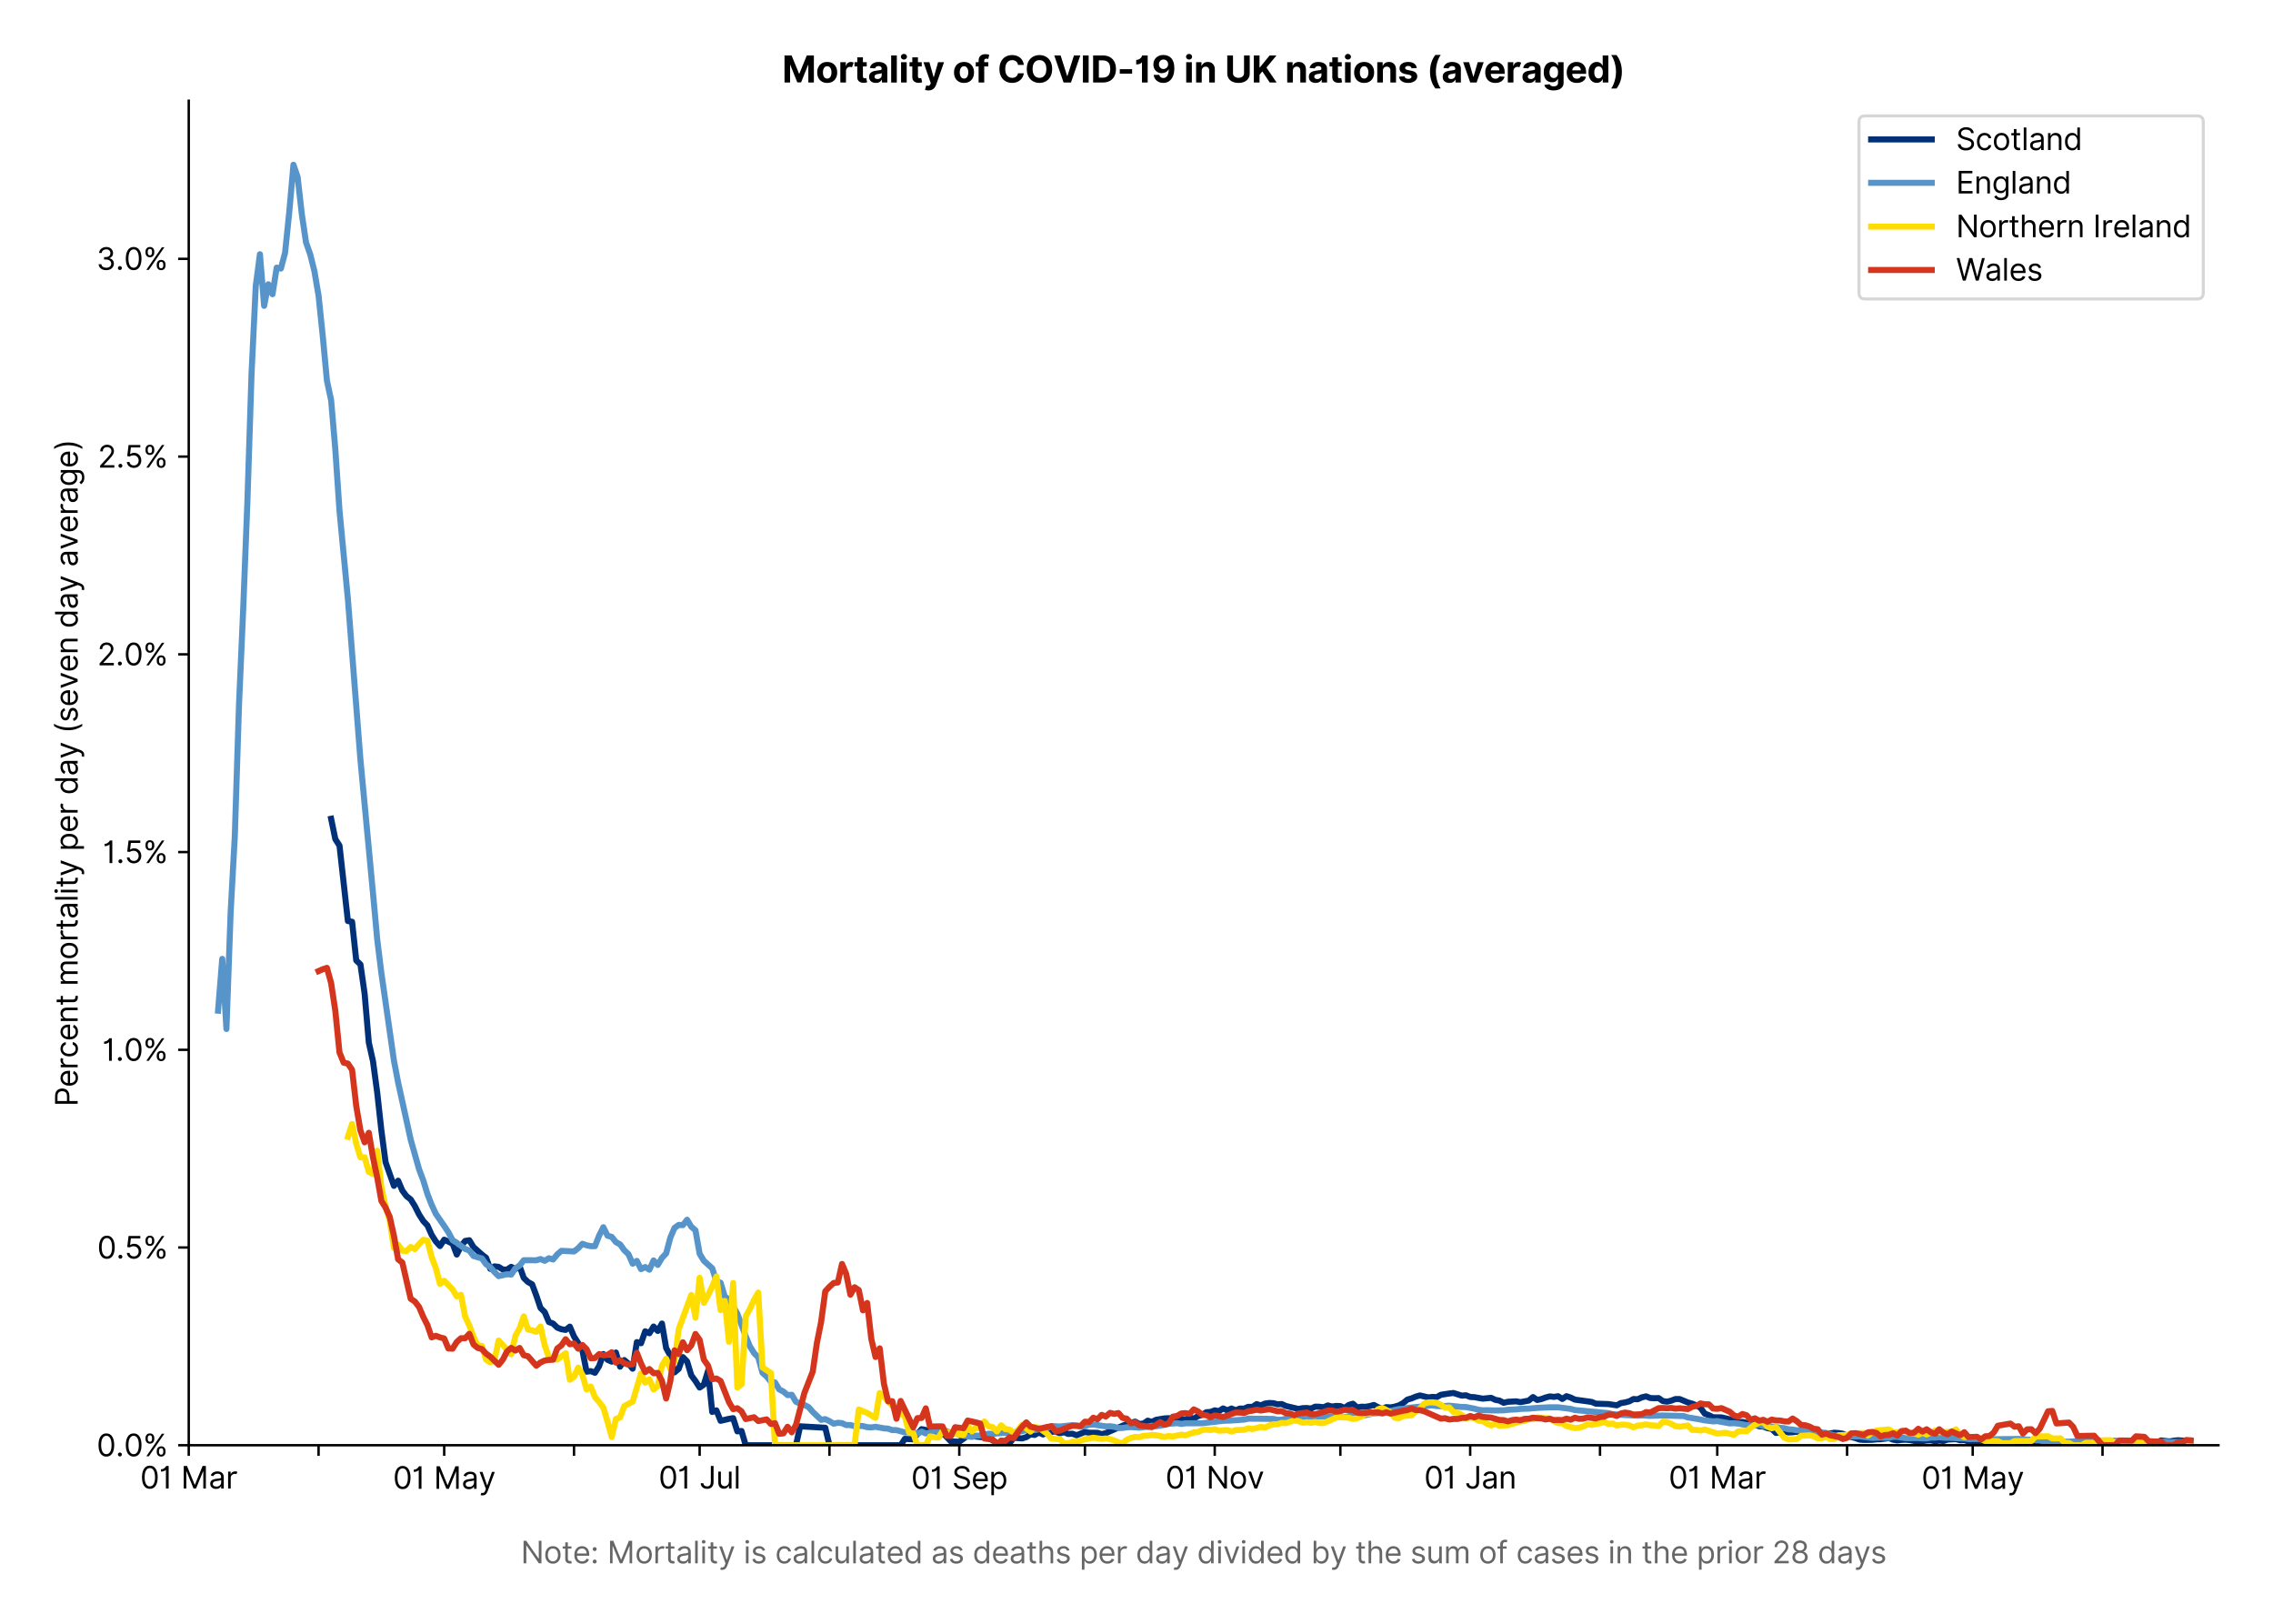 <?xml version="1.0" encoding="utf-8" standalone="no"?>
<!DOCTYPE svg PUBLIC "-//W3C//DTD SVG 1.1//EN"
  "http://www.w3.org/Graphics/SVG/1.1/DTD/svg11.dtd">
<svg version="1.1" viewBox="0 0 749.869 535.807" xmlns="http://www.w3.org/2000/svg" xmlns:xlink="http://www.w3.org/1999/xlink">
 <defs>
  <style type="text/css">*{stroke-linecap:butt;stroke-linejoin:round;}</style>
 </defs>
 <g id="figure_1">
  <g id="patch_1">
   <path d="M 0 535.807 
L 749.869 535.807 
L 749.869 0 
L 0 0 
z
" style="fill:#ffffff;"/>
  </g>
  <g id="axes_1">
   <g id="patch_2">
    <path d="M 62.269 476.745 
L 731.869 476.745 
L 731.869 33.225 
L 62.269 33.225 
z
" style="fill:#ffffff;"/>
   </g>
   <g id="matplotlib.axis_1">
    <g id="xtick_1">
     <g id="line2d_1">
      <defs>
       <path d="M 0 0 
L 0 3.5 
" id="m4d125bb329" style="stroke:#000000;stroke-width:0.8;"/>
      </defs>
      <g>
       <use style="stroke:#000000;stroke-width:0.8;" x="62.269" xlink:href="#m4d125bb329" y="476.745"/>
      </g>
     </g>
     <g id="text_1">
      <!-- 01 Mar -->
      <g transform="translate(46.232 491.018)scale(0.1 -0.1)">
       <defs>
        <path d="M 2000 -64 
Q 1230 -64 806 561 
Q 382 1186 382 2327 
Q 382 3459 809 4088 
Q 1236 4718 2000 4718 
Q 2764 4718 3191 4088 
Q 3618 3459 3618 2327 
Q 3618 1186 3194 561 
Q 2771 -64 2000 -64 
z
M 2000 436 
Q 2509 436 2791 927 
Q 3073 1418 3073 2327 
Q 3073 3234 2789 3730 
Q 2505 4227 2000 4227 
Q 1496 4227 1211 3730 
Q 927 3234 927 2327 
Q 927 1418 1210 927 
Q 1493 436 2000 436 
z
" id="Inter-Regular-30" transform="scale(0.016)"/>
        <path d="M 1973 4655 
L 1973 0 
L 1409 0 
L 1409 3836 
L 1373 3836 
Q 1341 3773 1209 3692 
Q 1077 3611 868 3551 
Q 659 3491 391 3491 
L 391 3964 
Q 661 3964 859 4061 
Q 1057 4159 1190 4291 
Q 1323 4423 1392 4529 
Q 1461 4636 1473 4655 
L 1973 4655 
z
" id="Inter-Regular-31" transform="scale(0.016)"/>
        <path id="Inter-Regular-20" transform="scale(0.016)"/>
        <path d="M 564 4655 
L 1236 4655 
L 2818 791 
L 2873 791 
L 4455 4655 
L 5127 4655 
L 5127 0 
L 4600 0 
L 4600 3536 
L 4555 3536 
L 3100 0 
L 2591 0 
L 1136 3536 
L 1091 3536 
L 1091 0 
L 564 0 
L 564 4655 
z
" id="Inter-Regular-4d" transform="scale(0.016)"/>
        <path d="M 1518 -82 
Q 1186 -82 916 44 
Q 646 170 486 410 
Q 327 650 327 991 
Q 327 1291 445 1478 
Q 564 1666 761 1773 
Q 959 1880 1199 1933 
Q 1439 1986 1682 2018 
Q 2000 2059 2199 2080 
Q 2398 2102 2490 2154 
Q 2582 2207 2582 2336 
L 2582 2355 
Q 2582 2691 2399 2877 
Q 2216 3064 1846 3064 
Q 1461 3064 1243 2895 
Q 1025 2727 936 2536 
L 427 2718 
Q 564 3036 792 3214 
Q 1021 3393 1292 3464 
Q 1564 3536 1827 3536 
Q 1996 3536 2215 3496 
Q 2434 3457 2640 3334 
Q 2846 3211 2982 2963 
Q 3118 2716 3118 2300 
L 3118 0 
L 2582 0 
L 2582 473 
L 2555 473 
Q 2500 359 2373 229 
Q 2246 100 2034 9 
Q 1823 -82 1518 -82 
z
M 1600 400 
Q 1918 400 2137 525 
Q 2357 650 2469 847 
Q 2582 1045 2582 1264 
L 2582 1755 
Q 2548 1714 2433 1681 
Q 2318 1648 2169 1624 
Q 2021 1600 1881 1583 
Q 1741 1566 1655 1555 
Q 1446 1527 1265 1467 
Q 1084 1407 974 1287 
Q 864 1168 864 964 
Q 864 684 1072 542 
Q 1280 400 1600 400 
z
" id="Inter-Regular-61" transform="scale(0.016)"/>
        <path d="M 491 0 
L 491 3491 
L 1009 3491 
L 1009 2964 
L 1046 2964 
Q 1139 3223 1389 3384 
Q 1639 3545 1955 3545 
Q 2100 3545 2209 3511 
Q 2318 3477 2400 3418 
L 2218 2964 
Q 2161 2993 2085 3010 
Q 2009 3027 1909 3027 
Q 1527 3027 1277 2794 
Q 1027 2561 1027 2209 
L 1027 0 
L 491 0 
z
" id="Inter-Regular-72" transform="scale(0.016)"/>
       </defs>
       <use xlink:href="#Inter-Regular-30"/>
       <use x="62.5" xlink:href="#Inter-Regular-31"/>
       <use x="106.676" xlink:href="#Inter-Regular-20"/>
       <use x="134.801" xlink:href="#Inter-Regular-4d"/>
       <use x="225.994" xlink:href="#Inter-Regular-61"/>
       <use x="282.386" xlink:href="#Inter-Regular-72"/>
      </g>
     </g>
    </g>
    <g id="xtick_2">
     <g id="line2d_2">
      <g>
       <use style="stroke:#000000;stroke-width:0.8;" x="105.096" xlink:href="#m4d125bb329" y="476.745"/>
      </g>
     </g>
    </g>
    <g id="xtick_3">
     <g id="line2d_3">
      <g>
       <use style="stroke:#000000;stroke-width:0.8;" x="146.542" xlink:href="#m4d125bb329" y="476.745"/>
      </g>
     </g>
     <g id="text_2">
      <!-- 01 May -->
      <g transform="translate(129.639 491.117)scale(0.1 -0.1)">
       <defs>
        <path d="M 818 -1355 
Q 682 -1355 575 -1333 
Q 468 -1311 427 -1291 
L 564 -818 
Q 857 -893 1053 -814 
Q 1250 -736 1391 -345 
L 1509 -18 
L 218 3491 
L 800 3491 
L 1764 709 
L 1800 709 
L 2764 3491 
L 3346 3491 
L 1846 -564 
Q 1550 -1355 818 -1355 
z
" id="Inter-Regular-79" transform="scale(0.016)"/>
       </defs>
       <use xlink:href="#Inter-Regular-30"/>
       <use x="62.5" xlink:href="#Inter-Regular-31"/>
       <use x="106.676" xlink:href="#Inter-Regular-20"/>
       <use x="134.801" xlink:href="#Inter-Regular-4d"/>
       <use x="225.994" xlink:href="#Inter-Regular-61"/>
       <use x="282.386" xlink:href="#Inter-Regular-79"/>
      </g>
     </g>
    </g>
    <g id="xtick_4">
     <g id="line2d_4">
      <g>
       <use style="stroke:#000000;stroke-width:0.8;" x="189.37" xlink:href="#m4d125bb329" y="476.745"/>
      </g>
     </g>
    </g>
    <g id="xtick_5">
     <g id="line2d_5">
      <g>
       <use style="stroke:#000000;stroke-width:0.8;" x="230.816" xlink:href="#m4d125bb329" y="476.745"/>
      </g>
     </g>
     <g id="text_3">
      <!-- 01 Jul -->
      <g transform="translate(217.272 491.018)scale(0.1 -0.1)">
       <defs>
        <path d="M 2346 4655 
L 2909 4655 
L 2909 1327 
Q 2909 657 2549 296 
Q 2189 -64 1582 -64 
Q 1200 -64 902 76 
Q 605 216 434 475 
Q 264 734 264 1091 
L 818 1091 
Q 818 795 1034 615 
Q 1250 436 1582 436 
Q 1948 436 2147 664 
Q 2346 893 2346 1327 
L 2346 4655 
z
" id="Inter-Regular-4a" transform="scale(0.016)"/>
        <path d="M 2691 1427 
L 2691 3491 
L 3227 3491 
L 3227 0 
L 2691 0 
L 2691 591 
L 2655 591 
Q 2532 325 2273 140 
Q 2014 -45 1618 -45 
Q 1127 -45 809 280 
Q 491 605 491 1273 
L 491 3491 
L 1027 3491 
L 1027 1309 
Q 1027 927 1242 700 
Q 1457 473 1791 473 
Q 1991 473 2199 575 
Q 2407 677 2549 888 
Q 2691 1100 2691 1427 
z
" id="Inter-Regular-75" transform="scale(0.016)"/>
        <path d="M 1027 4655 
L 1027 0 
L 491 0 
L 491 4655 
L 1027 4655 
z
" id="Inter-Regular-6c" transform="scale(0.016)"/>
       </defs>
       <use xlink:href="#Inter-Regular-30"/>
       <use x="62.5" xlink:href="#Inter-Regular-31"/>
       <use x="106.676" xlink:href="#Inter-Regular-20"/>
       <use x="134.801" xlink:href="#Inter-Regular-4a"/>
       <use x="189.063" xlink:href="#Inter-Regular-75"/>
       <use x="247.159" xlink:href="#Inter-Regular-6c"/>
      </g>
     </g>
    </g>
    <g id="xtick_6">
     <g id="line2d_6">
      <g>
       <use style="stroke:#000000;stroke-width:0.8;" x="273.643" xlink:href="#m4d125bb329" y="476.745"/>
      </g>
     </g>
    </g>
    <g id="xtick_7">
     <g id="line2d_7">
      <g>
       <use style="stroke:#000000;stroke-width:0.8;" x="316.471" xlink:href="#m4d125bb329" y="476.745"/>
      </g>
     </g>
     <g id="text_4">
      <!-- 01 Sep -->
      <g transform="translate(300.583 491.117)scale(0.1 -0.1)">
       <defs>
        <path d="M 3109 3491 
Q 3068 3836 2777 4027 
Q 2486 4218 2064 4218 
Q 1600 4218 1318 3999 
Q 1036 3780 1036 3445 
Q 1036 3195 1189 3042 
Q 1343 2889 1553 2803 
Q 1764 2718 1936 2673 
L 2409 2545 
Q 2591 2498 2815 2414 
Q 3039 2330 3244 2185 
Q 3450 2041 3584 1816 
Q 3718 1591 3718 1264 
Q 3718 886 3521 581 
Q 3325 277 2949 97 
Q 2573 -82 2036 -82 
Q 1286 -82 845 272 
Q 405 627 364 1200 
L 946 1200 
Q 968 936 1124 764 
Q 1280 593 1519 510 
Q 1759 427 2036 427 
Q 2359 427 2616 533 
Q 2873 639 3023 828 
Q 3173 1018 3173 1273 
Q 3173 1505 3043 1650 
Q 2914 1795 2702 1886 
Q 2491 1977 2246 2045 
L 1673 2209 
Q 1127 2366 809 2657 
Q 491 2948 491 3418 
Q 491 3809 703 4101 
Q 916 4393 1276 4555 
Q 1636 4718 2082 4718 
Q 2532 4718 2882 4558 
Q 3232 4398 3437 4120 
Q 3643 3843 3655 3491 
L 3109 3491 
z
" id="Inter-Regular-53" transform="scale(0.016)"/>
        <path d="M 1955 -73 
Q 1450 -73 1085 151 
Q 721 375 524 778 
Q 327 1182 327 1718 
Q 327 2255 524 2665 
Q 721 3075 1074 3305 
Q 1427 3536 1900 3536 
Q 2173 3536 2439 3445 
Q 2705 3355 2923 3151 
Q 3141 2948 3270 2614 
Q 3400 2280 3400 1791 
L 3400 1564 
L 866 1564 
Q 884 1005 1183 707 
Q 1482 409 1955 409 
Q 2271 409 2498 545 
Q 2725 682 2827 955 
L 3346 809 
Q 3223 414 2854 170 
Q 2486 -73 1955 -73 
z
M 866 2027 
L 2855 2027 
Q 2855 2470 2595 2762 
Q 2336 3055 1900 3055 
Q 1593 3055 1368 2911 
Q 1143 2768 1013 2533 
Q 884 2298 866 2027 
z
" id="Inter-Regular-65" transform="scale(0.016)"/>
        <path d="M 491 -1309 
L 491 3491 
L 1009 3491 
L 1009 2936 
L 1073 2936 
Q 1132 3027 1237 3169 
Q 1343 3311 1542 3423 
Q 1741 3536 2082 3536 
Q 2523 3536 2859 3315 
Q 3196 3095 3384 2690 
Q 3573 2286 3573 1736 
Q 3573 1182 3384 776 
Q 3196 370 2861 148 
Q 2527 -73 2091 -73 
Q 1755 -73 1552 39 
Q 1350 152 1241 296 
Q 1132 441 1073 536 
L 1027 536 
L 1027 -1309 
L 491 -1309 
z
M 1018 1745 
Q 1018 1152 1276 780 
Q 1534 409 2018 409 
Q 2355 409 2581 587 
Q 2807 766 2921 1069 
Q 3036 1373 3036 1745 
Q 3036 2114 2923 2410 
Q 2811 2707 2585 2881 
Q 2359 3055 2018 3055 
Q 1527 3055 1272 2693 
Q 1018 2332 1018 1745 
z
" id="Inter-Regular-70" transform="scale(0.016)"/>
       </defs>
       <use xlink:href="#Inter-Regular-30"/>
       <use x="62.5" xlink:href="#Inter-Regular-31"/>
       <use x="106.676" xlink:href="#Inter-Regular-20"/>
       <use x="134.801" xlink:href="#Inter-Regular-53"/>
       <use x="198.58" xlink:href="#Inter-Regular-65"/>
       <use x="256.818" xlink:href="#Inter-Regular-70"/>
      </g>
     </g>
    </g>
    <g id="xtick_8">
     <g id="line2d_8">
      <g>
       <use style="stroke:#000000;stroke-width:0.8;" x="357.916" xlink:href="#m4d125bb329" y="476.745"/>
      </g>
     </g>
    </g>
    <g id="xtick_9">
     <g id="line2d_9">
      <g>
       <use style="stroke:#000000;stroke-width:0.8;" x="400.744" xlink:href="#m4d125bb329" y="476.745"/>
      </g>
     </g>
     <g id="text_5">
      <!-- 01 Nov -->
      <g transform="translate(384.473 491.018)scale(0.1 -0.1)">
       <defs>
        <path d="M 4255 4655 
L 4255 0 
L 3709 0 
L 1173 3655 
L 1127 3655 
L 1127 0 
L 564 0 
L 564 4655 
L 1109 4655 
L 3655 991 
L 3700 991 
L 3700 4655 
L 4255 4655 
z
" id="Inter-Regular-4e" transform="scale(0.016)"/>
        <path d="M 1909 -73 
Q 1436 -73 1080 152 
Q 725 377 526 781 
Q 327 1186 327 1727 
Q 327 2273 526 2679 
Q 725 3086 1080 3311 
Q 1436 3536 1909 3536 
Q 2382 3536 2737 3311 
Q 3093 3086 3292 2679 
Q 3491 2273 3491 1727 
Q 3491 1186 3292 781 
Q 3093 377 2737 152 
Q 2382 -73 1909 -73 
z
M 1909 409 
Q 2268 409 2500 593 
Q 2732 777 2843 1077 
Q 2955 1377 2955 1727 
Q 2955 2077 2843 2379 
Q 2732 2682 2500 2868 
Q 2268 3055 1909 3055 
Q 1550 3055 1318 2868 
Q 1086 2682 975 2379 
Q 864 2077 864 1727 
Q 864 1377 975 1077 
Q 1086 777 1318 593 
Q 1550 409 1909 409 
z
" id="Inter-Regular-6f" transform="scale(0.016)"/>
        <path d="M 3346 3491 
L 2055 0 
L 1509 0 
L 218 3491 
L 800 3491 
L 1764 709 
L 1800 709 
L 2764 3491 
L 3346 3491 
z
" id="Inter-Regular-76" transform="scale(0.016)"/>
       </defs>
       <use xlink:href="#Inter-Regular-30"/>
       <use x="62.5" xlink:href="#Inter-Regular-31"/>
       <use x="106.676" xlink:href="#Inter-Regular-20"/>
       <use x="134.801" xlink:href="#Inter-Regular-4e"/>
       <use x="210.085" xlink:href="#Inter-Regular-6f"/>
       <use x="269.744" xlink:href="#Inter-Regular-76"/>
      </g>
     </g>
    </g>
    <g id="xtick_10">
     <g id="line2d_10">
      <g>
       <use style="stroke:#000000;stroke-width:0.8;" x="442.19" xlink:href="#m4d125bb329" y="476.745"/>
      </g>
     </g>
    </g>
    <g id="xtick_11">
     <g id="line2d_11">
      <g>
       <use style="stroke:#000000;stroke-width:0.8;" x="485.017" xlink:href="#m4d125bb329" y="476.745"/>
      </g>
     </g>
     <g id="text_6">
      <!-- 01 Jan -->
      <g transform="translate(469.818 491.018)scale(0.1 -0.1)">
       <defs>
        <path d="M 1027 2100 
L 1027 0 
L 491 0 
L 491 3491 
L 1009 3491 
L 1009 2945 
L 1055 2945 
Q 1177 3211 1427 3373 
Q 1677 3536 2073 3536 
Q 2602 3536 2928 3211 
Q 3255 2886 3255 2218 
L 3255 0 
L 2718 0 
L 2718 2182 
Q 2718 2593 2504 2824 
Q 2291 3055 1918 3055 
Q 1534 3055 1280 2806 
Q 1027 2557 1027 2100 
z
" id="Inter-Regular-6e" transform="scale(0.016)"/>
       </defs>
       <use xlink:href="#Inter-Regular-30"/>
       <use x="62.5" xlink:href="#Inter-Regular-31"/>
       <use x="106.676" xlink:href="#Inter-Regular-20"/>
       <use x="134.801" xlink:href="#Inter-Regular-4a"/>
       <use x="189.063" xlink:href="#Inter-Regular-61"/>
       <use x="245.455" xlink:href="#Inter-Regular-6e"/>
      </g>
     </g>
    </g>
    <g id="xtick_12">
     <g id="line2d_12">
      <g>
       <use style="stroke:#000000;stroke-width:0.8;" x="527.845" xlink:href="#m4d125bb329" y="476.745"/>
      </g>
     </g>
    </g>
    <g id="xtick_13">
     <g id="line2d_13">
      <g>
       <use style="stroke:#000000;stroke-width:0.8;" x="566.528" xlink:href="#m4d125bb329" y="476.745"/>
      </g>
     </g>
     <g id="text_7">
      <!-- 01 Mar -->
      <g transform="translate(550.491 491.018)scale(0.1 -0.1)">
       <use xlink:href="#Inter-Regular-30"/>
       <use x="62.5" xlink:href="#Inter-Regular-31"/>
       <use x="106.676" xlink:href="#Inter-Regular-20"/>
       <use x="134.801" xlink:href="#Inter-Regular-4d"/>
       <use x="225.994" xlink:href="#Inter-Regular-61"/>
       <use x="282.386" xlink:href="#Inter-Regular-72"/>
      </g>
     </g>
    </g>
    <g id="xtick_14">
     <g id="line2d_14">
      <g>
       <use style="stroke:#000000;stroke-width:0.8;" x="609.355" xlink:href="#m4d125bb329" y="476.745"/>
      </g>
     </g>
    </g>
    <g id="xtick_15">
     <g id="line2d_15">
      <g>
       <use style="stroke:#000000;stroke-width:0.8;" x="650.801" xlink:href="#m4d125bb329" y="476.745"/>
      </g>
     </g>
     <g id="text_8">
      <!-- 01 May -->
      <g transform="translate(633.898 491.117)scale(0.1 -0.1)">
       <use xlink:href="#Inter-Regular-30"/>
       <use x="62.5" xlink:href="#Inter-Regular-31"/>
       <use x="106.676" xlink:href="#Inter-Regular-20"/>
       <use x="134.801" xlink:href="#Inter-Regular-4d"/>
       <use x="225.994" xlink:href="#Inter-Regular-61"/>
       <use x="282.386" xlink:href="#Inter-Regular-79"/>
      </g>
     </g>
    </g>
    <g id="xtick_16">
     <g id="line2d_16">
      <g>
       <use style="stroke:#000000;stroke-width:0.8;" x="693.629" xlink:href="#m4d125bb329" y="476.745"/>
      </g>
     </g>
    </g>
    <g id="text_9">
     <!--  -->
     <g style="fill:#666666;" transform="translate(397.069 504.507)scale(0.1 -0.1)"/>
     <!-- Note: Mortality is calculated as deaths per day divided by the sum of cases in the prior 28 days -->
     <g style="fill:#666666;" transform="translate(171.823 515.69)scale(0.1 -0.1)">
      <defs>
       <path d="M 2009 3491 
L 2009 3036 
L 1264 3036 
L 1264 1000 
Q 1264 773 1331 660 
Q 1398 548 1503 510 
Q 1609 473 1727 473 
Q 1816 473 1873 483 
Q 1930 493 1964 500 
L 2073 18 
Q 2018 -2 1920 -23 
Q 1823 -45 1673 -45 
Q 1446 -45 1228 52 
Q 1011 150 869 350 
Q 727 550 727 855 
L 727 3036 
L 200 3036 
L 200 3491 
L 727 3491 
L 727 4327 
L 1264 4327 
L 1264 3491 
L 2009 3491 
z
" id="Inter-Regular-74" transform="scale(0.016)"/>
       <path d="M 882 -36 
Q 714 -36 593 84 
Q 473 205 473 373 
Q 473 541 593 661 
Q 714 782 882 782 
Q 1050 782 1170 661 
Q 1291 541 1291 373 
Q 1291 205 1170 84 
Q 1050 -36 882 -36 
z
M 882 2524 
Q 714 2524 593 2644 
Q 473 2765 473 2933 
Q 473 3101 593 3221 
Q 714 3342 882 3342 
Q 1050 3342 1170 3221 
Q 1291 3101 1291 2933 
Q 1291 2765 1170 2644 
Q 1050 2524 882 2524 
z
" id="Inter-Regular-3a" transform="scale(0.016)"/>
       <path d="M 491 0 
L 491 3491 
L 1027 3491 
L 1027 0 
L 491 0 
z
M 764 4073 
Q 607 4073 494 4179 
Q 382 4286 382 4436 
Q 382 4586 494 4693 
Q 607 4800 764 4800 
Q 921 4800 1033 4693 
Q 1146 4586 1146 4436 
Q 1146 4286 1033 4179 
Q 921 4073 764 4073 
z
" id="Inter-Regular-69" transform="scale(0.016)"/>
       <path d="M 2964 2709 
L 2482 2573 
Q 2411 2755 2245 2914 
Q 2080 3073 1727 3073 
Q 1407 3073 1194 2926 
Q 982 2780 982 2555 
Q 982 2355 1127 2239 
Q 1273 2123 1582 2045 
L 2100 1918 
Q 3027 1691 3027 973 
Q 3027 673 2855 436 
Q 2684 200 2377 63 
Q 2071 -73 1664 -73 
Q 1130 -73 780 159 
Q 430 391 336 836 
L 846 964 
Q 989 400 1655 400 
Q 2030 400 2251 560 
Q 2473 720 2473 945 
Q 2473 1316 1955 1436 
L 1373 1573 
Q 893 1686 669 1926 
Q 446 2166 446 2527 
Q 446 2823 613 3050 
Q 780 3277 1069 3406 
Q 1359 3536 1727 3536 
Q 2246 3536 2542 3309 
Q 2839 3082 2964 2709 
z
" id="Inter-Regular-73" transform="scale(0.016)"/>
       <path d="M 1909 -73 
Q 1418 -73 1063 159 
Q 709 391 518 798 
Q 327 1205 327 1727 
Q 327 2259 524 2667 
Q 721 3075 1074 3305 
Q 1427 3536 1900 3536 
Q 2268 3536 2563 3400 
Q 2859 3264 3047 3018 
Q 3236 2773 3282 2445 
L 2746 2445 
Q 2684 2684 2474 2869 
Q 2264 3055 1909 3055 
Q 1439 3055 1151 2697 
Q 864 2339 864 1745 
Q 864 1139 1148 774 
Q 1432 409 1909 409 
Q 2223 409 2447 570 
Q 2671 732 2746 1018 
L 3282 1018 
Q 3236 709 3058 462 
Q 2880 216 2588 71 
Q 2296 -73 1909 -73 
z
" id="Inter-Regular-63" transform="scale(0.016)"/>
       <path d="M 1809 -73 
Q 1373 -73 1039 148 
Q 705 370 516 776 
Q 327 1182 327 1736 
Q 327 2286 516 2690 
Q 705 3095 1041 3315 
Q 1377 3536 1818 3536 
Q 2159 3536 2358 3423 
Q 2557 3311 2662 3169 
Q 2768 3027 2827 2936 
L 2873 2936 
L 2873 4655 
L 3409 4655 
L 3409 0 
L 2891 0 
L 2891 536 
L 2827 536 
Q 2768 441 2659 296 
Q 2550 152 2348 39 
Q 2146 -73 1809 -73 
z
M 1882 409 
Q 2366 409 2624 780 
Q 2882 1152 2882 1745 
Q 2882 2332 2627 2693 
Q 2373 3055 1882 3055 
Q 1541 3055 1315 2881 
Q 1089 2707 976 2410 
Q 864 2114 864 1745 
Q 864 1373 978 1069 
Q 1093 766 1319 587 
Q 1546 409 1882 409 
z
" id="Inter-Regular-64" transform="scale(0.016)"/>
       <path d="M 1027 2100 
L 1027 0 
L 491 0 
L 491 4655 
L 1027 4655 
L 1027 2945 
L 1073 2945 
Q 1196 3216 1442 3376 
Q 1689 3536 2100 3536 
Q 2636 3536 2963 3213 
Q 3291 2891 3291 2218 
L 3291 0 
L 2755 0 
L 2755 2182 
Q 2755 2598 2540 2826 
Q 2325 3055 1946 3055 
Q 1548 3055 1287 2806 
Q 1027 2557 1027 2100 
z
" id="Inter-Regular-68" transform="scale(0.016)"/>
       <path d="M 564 0 
L 564 4655 
L 1100 4655 
L 1100 2936 
L 1146 2936 
Q 1205 3027 1310 3169 
Q 1416 3311 1615 3423 
Q 1814 3536 2155 3536 
Q 2596 3536 2932 3315 
Q 3268 3095 3457 2690 
Q 3646 2286 3646 1736 
Q 3646 1182 3457 776 
Q 3268 370 2934 148 
Q 2600 -73 2164 -73 
Q 1827 -73 1625 39 
Q 1423 152 1314 296 
Q 1205 441 1146 536 
L 1082 536 
L 1082 0 
L 564 0 
z
M 1091 1745 
Q 1091 1152 1349 780 
Q 1607 409 2091 409 
Q 2427 409 2653 587 
Q 2880 766 2994 1069 
Q 3109 1373 3109 1745 
Q 3109 2114 2996 2410 
Q 2884 2707 2658 2881 
Q 2432 3055 2091 3055 
Q 1600 3055 1345 2693 
Q 1091 2332 1091 1745 
z
" id="Inter-Regular-62" transform="scale(0.016)"/>
       <path d="M 491 0 
L 491 3491 
L 1009 3491 
L 1009 2945 
L 1055 2945 
Q 1164 3225 1407 3380 
Q 1650 3536 1991 3536 
Q 2336 3536 2567 3380 
Q 2798 3225 2927 2945 
L 2964 2945 
Q 3098 3216 3366 3376 
Q 3634 3536 4009 3536 
Q 4477 3536 4775 3244 
Q 5073 2952 5073 2336 
L 5073 0 
L 4536 0 
L 4536 2336 
Q 4536 2723 4325 2889 
Q 4114 3055 3827 3055 
Q 3459 3055 3257 2833 
Q 3055 2611 3055 2273 
L 3055 0 
L 2509 0 
L 2509 2391 
Q 2509 2689 2316 2872 
Q 2123 3055 1818 3055 
Q 1609 3055 1428 2943 
Q 1248 2832 1137 2635 
Q 1027 2439 1027 2182 
L 1027 0 
L 491 0 
z
" id="Inter-Regular-6d" transform="scale(0.016)"/>
       <path d="M 2046 3491 
L 2046 3036 
L 1264 3036 
L 1264 0 
L 727 0 
L 727 3036 
L 164 3036 
L 164 3491 
L 727 3491 
L 727 3973 
Q 727 4273 868 4473 
Q 1009 4673 1234 4773 
Q 1459 4873 1709 4873 
Q 1907 4873 2032 4841 
Q 2157 4809 2218 4782 
L 2064 4318 
Q 2023 4332 1951 4352 
Q 1880 4373 1764 4373 
Q 1498 4373 1381 4239 
Q 1264 4105 1264 3845 
L 1264 3491 
L 2046 3491 
z
" id="Inter-Regular-66" transform="scale(0.016)"/>
       <path d="M 482 0 
L 482 409 
L 2018 2091 
Q 2289 2386 2464 2605 
Q 2639 2825 2724 3019 
Q 2809 3214 2809 3427 
Q 2809 3795 2553 4011 
Q 2298 4227 1918 4227 
Q 1514 4227 1275 3985 
Q 1036 3743 1036 3345 
L 500 3345 
Q 500 3755 688 4064 
Q 877 4373 1203 4545 
Q 1530 4718 1936 4718 
Q 2346 4718 2661 4545 
Q 2977 4373 3156 4079 
Q 3336 3786 3336 3427 
Q 3336 3170 3244 2926 
Q 3152 2682 2926 2383 
Q 2700 2084 2300 1655 
L 1255 536 
L 1255 500 
L 3418 500 
L 3418 0 
L 482 0 
z
" id="Inter-Regular-32" transform="scale(0.016)"/>
       <path d="M 1973 -64 
Q 1505 -64 1147 103 
Q 789 270 589 564 
Q 389 859 391 1236 
Q 389 1532 507 1783 
Q 625 2034 830 2203 
Q 1036 2373 1291 2418 
L 1291 2445 
Q 957 2532 759 2821 
Q 561 3111 564 3482 
Q 561 3836 743 4115 
Q 925 4395 1244 4556 
Q 1564 4718 1973 4718 
Q 2377 4718 2695 4556 
Q 3014 4395 3197 4115 
Q 3380 3836 3382 3482 
Q 3380 3111 3181 2821 
Q 2982 2532 2655 2445 
L 2655 2418 
Q 2907 2373 3109 2203 
Q 3311 2034 3431 1783 
Q 3552 1532 3555 1236 
Q 3552 859 3351 564 
Q 3150 270 2794 103 
Q 2439 -64 1973 -64 
z
M 1973 436 
Q 2446 436 2722 662 
Q 2998 889 3000 1264 
Q 2998 1527 2864 1729 
Q 2730 1932 2499 2048 
Q 2268 2164 1973 2164 
Q 1675 2164 1442 2048 
Q 1209 1932 1076 1729 
Q 943 1527 946 1264 
Q 943 889 1218 662 
Q 1493 436 1973 436 
z
M 1973 2645 
Q 2348 2645 2591 2864 
Q 2834 3084 2836 3445 
Q 2834 3800 2596 4013 
Q 2359 4227 1973 4227 
Q 1582 4227 1344 4013 
Q 1107 3800 1109 3445 
Q 1107 3084 1349 2864 
Q 1591 2645 1973 2645 
z
" id="Inter-Regular-38" transform="scale(0.016)"/>
      </defs>
      <use xlink:href="#Inter-Regular-4e"/>
      <use x="75.284" xlink:href="#Inter-Regular-6f"/>
      <use x="134.943" xlink:href="#Inter-Regular-74"/>
      <use x="171.307" xlink:href="#Inter-Regular-65"/>
      <use x="229.546" xlink:href="#Inter-Regular-3a"/>
      <use x="257.102" xlink:href="#Inter-Regular-20"/>
      <use x="285.227" xlink:href="#Inter-Regular-4d"/>
      <use x="376.421" xlink:href="#Inter-Regular-6f"/>
      <use x="436.08" xlink:href="#Inter-Regular-72"/>
      <use x="474.432" xlink:href="#Inter-Regular-74"/>
      <use x="510.796" xlink:href="#Inter-Regular-61"/>
      <use x="567.188" xlink:href="#Inter-Regular-6c"/>
      <use x="590.909" xlink:href="#Inter-Regular-69"/>
      <use x="614.631" xlink:href="#Inter-Regular-74"/>
      <use x="650.994" xlink:href="#Inter-Regular-79"/>
      <use x="706.676" xlink:href="#Inter-Regular-20"/>
      <use x="734.801" xlink:href="#Inter-Regular-69"/>
      <use x="758.523" xlink:href="#Inter-Regular-73"/>
      <use x="810.796" xlink:href="#Inter-Regular-20"/>
      <use x="838.921" xlink:href="#Inter-Regular-63"/>
      <use x="894.744" xlink:href="#Inter-Regular-61"/>
      <use x="951.137" xlink:href="#Inter-Regular-6c"/>
      <use x="974.858" xlink:href="#Inter-Regular-63"/>
      <use x="1030.682" xlink:href="#Inter-Regular-75"/>
      <use x="1088.779" xlink:href="#Inter-Regular-6c"/>
      <use x="1112.5" xlink:href="#Inter-Regular-61"/>
      <use x="1168.892" xlink:href="#Inter-Regular-74"/>
      <use x="1205.256" xlink:href="#Inter-Regular-65"/>
      <use x="1263.495" xlink:href="#Inter-Regular-64"/>
      <use x="1325.568" xlink:href="#Inter-Regular-20"/>
      <use x="1353.693" xlink:href="#Inter-Regular-61"/>
      <use x="1410.085" xlink:href="#Inter-Regular-73"/>
      <use x="1462.358" xlink:href="#Inter-Regular-20"/>
      <use x="1490.483" xlink:href="#Inter-Regular-64"/>
      <use x="1552.557" xlink:href="#Inter-Regular-65"/>
      <use x="1610.796" xlink:href="#Inter-Regular-61"/>
      <use x="1667.188" xlink:href="#Inter-Regular-74"/>
      <use x="1703.551" xlink:href="#Inter-Regular-68"/>
      <use x="1762.642" xlink:href="#Inter-Regular-73"/>
      <use x="1814.915" xlink:href="#Inter-Regular-20"/>
      <use x="1843.04" xlink:href="#Inter-Regular-70"/>
      <use x="1903.978" xlink:href="#Inter-Regular-65"/>
      <use x="1962.216" xlink:href="#Inter-Regular-72"/>
      <use x="2000.569" xlink:href="#Inter-Regular-20"/>
      <use x="2028.694" xlink:href="#Inter-Regular-64"/>
      <use x="2090.767" xlink:href="#Inter-Regular-61"/>
      <use x="2147.159" xlink:href="#Inter-Regular-79"/>
      <use x="2202.841" xlink:href="#Inter-Regular-20"/>
      <use x="2230.966" xlink:href="#Inter-Regular-64"/>
      <use x="2293.04" xlink:href="#Inter-Regular-69"/>
      <use x="2316.762" xlink:href="#Inter-Regular-76"/>
      <use x="2372.444" xlink:href="#Inter-Regular-69"/>
      <use x="2396.165" xlink:href="#Inter-Regular-64"/>
      <use x="2458.239" xlink:href="#Inter-Regular-65"/>
      <use x="2516.478" xlink:href="#Inter-Regular-64"/>
      <use x="2578.552" xlink:href="#Inter-Regular-20"/>
      <use x="2606.677" xlink:href="#Inter-Regular-62"/>
      <use x="2668.75" xlink:href="#Inter-Regular-79"/>
      <use x="2724.432" xlink:href="#Inter-Regular-20"/>
      <use x="2752.557" xlink:href="#Inter-Regular-74"/>
      <use x="2788.921" xlink:href="#Inter-Regular-68"/>
      <use x="2848.012" xlink:href="#Inter-Regular-65"/>
      <use x="2906.251" xlink:href="#Inter-Regular-20"/>
      <use x="2934.376" xlink:href="#Inter-Regular-73"/>
      <use x="2986.648" xlink:href="#Inter-Regular-75"/>
      <use x="3044.745" xlink:href="#Inter-Regular-6d"/>
      <use x="3131.677" xlink:href="#Inter-Regular-20"/>
      <use x="3159.802" xlink:href="#Inter-Regular-6f"/>
      <use x="3219.461" xlink:href="#Inter-Regular-66"/>
      <use x="3255.54" xlink:href="#Inter-Regular-20"/>
      <use x="3283.665" xlink:href="#Inter-Regular-63"/>
      <use x="3339.489" xlink:href="#Inter-Regular-61"/>
      <use x="3395.881" xlink:href="#Inter-Regular-73"/>
      <use x="3448.154" xlink:href="#Inter-Regular-65"/>
      <use x="3506.393" xlink:href="#Inter-Regular-73"/>
      <use x="3558.665" xlink:href="#Inter-Regular-20"/>
      <use x="3586.79" xlink:href="#Inter-Regular-69"/>
      <use x="3610.512" xlink:href="#Inter-Regular-6e"/>
      <use x="3669.035" xlink:href="#Inter-Regular-20"/>
      <use x="3697.16" xlink:href="#Inter-Regular-74"/>
      <use x="3733.523" xlink:href="#Inter-Regular-68"/>
      <use x="3792.614" xlink:href="#Inter-Regular-65"/>
      <use x="3850.853" xlink:href="#Inter-Regular-20"/>
      <use x="3878.978" xlink:href="#Inter-Regular-70"/>
      <use x="3939.915" xlink:href="#Inter-Regular-72"/>
      <use x="3978.268" xlink:href="#Inter-Regular-69"/>
      <use x="4001.989" xlink:href="#Inter-Regular-6f"/>
      <use x="4061.648" xlink:href="#Inter-Regular-72"/>
      <use x="4100.001" xlink:href="#Inter-Regular-20"/>
      <use x="4128.126" xlink:href="#Inter-Regular-32"/>
      <use x="4188.637" xlink:href="#Inter-Regular-38"/>
      <use x="4250.285" xlink:href="#Inter-Regular-20"/>
      <use x="4278.41" xlink:href="#Inter-Regular-64"/>
      <use x="4340.484" xlink:href="#Inter-Regular-61"/>
      <use x="4396.876" xlink:href="#Inter-Regular-79"/>
      <use x="4452.558" xlink:href="#Inter-Regular-73"/>
     </g>
    </g>
   </g>
   <g id="matplotlib.axis_2">
    <g id="ytick_1">
     <g id="line2d_17">
      <defs>
       <path d="M 0 0 
L -3.5 0 
" id="m7b608860b1" style="stroke:#000000;stroke-width:0.8;"/>
      </defs>
      <g>
       <use style="stroke:#000000;stroke-width:0.8;" x="62.269" xlink:href="#m7b608860b1" y="476.745"/>
      </g>
     </g>
     <g id="text_10">
      <!-- 0.0% -->
      <g transform="translate(31.887 480.382)scale(0.1 -0.1)">
       <defs>
        <path d="M 882 -36 
Q 714 -36 593 84 
Q 473 205 473 373 
Q 473 541 593 661 
Q 714 782 882 782 
Q 1050 782 1170 661 
Q 1291 541 1291 373 
Q 1291 205 1170 84 
Q 1050 -36 882 -36 
z
" id="Inter-Regular-2e" transform="scale(0.016)"/>
        <path d="M 2855 873 
L 2855 1118 
Q 2855 1373 2960 1585 
Q 3066 1798 3269 1926 
Q 3473 2055 3764 2055 
Q 4059 2055 4259 1926 
Q 4459 1798 4561 1585 
Q 4664 1373 4664 1118 
L 4664 873 
Q 4664 618 4560 405 
Q 4457 193 4256 64 
Q 4055 -64 3764 -64 
Q 3468 -64 3266 64 
Q 3064 193 2959 405 
Q 2855 618 2855 873 
z
M 536 3536 
L 536 3782 
Q 536 4036 642 4248 
Q 748 4461 951 4589 
Q 1155 4718 1446 4718 
Q 1741 4718 1941 4589 
Q 2141 4461 2243 4248 
Q 2346 4036 2346 3782 
L 2346 3536 
Q 2346 3282 2242 3069 
Q 2139 2857 1937 2728 
Q 1736 2600 1446 2600 
Q 1150 2600 948 2728 
Q 746 2857 641 3069 
Q 536 3282 536 3536 
z
M 709 0 
L 3909 4655 
L 4427 4655 
L 1227 0 
L 709 0 
z
M 3318 1118 
L 3318 873 
Q 3318 661 3418 494 
Q 3518 327 3764 327 
Q 4002 327 4101 494 
Q 4200 661 4200 873 
L 4200 1118 
Q 4200 1330 4104 1497 
Q 4009 1664 3764 1664 
Q 3525 1664 3421 1497 
Q 3318 1330 3318 1118 
z
M 1000 3782 
L 1000 3536 
Q 1000 3325 1100 3158 
Q 1200 2991 1446 2991 
Q 1684 2991 1783 3158 
Q 1882 3325 1882 3536 
L 1882 3782 
Q 1882 3993 1786 4160 
Q 1691 4327 1446 4327 
Q 1207 4327 1103 4160 
Q 1000 3993 1000 3782 
z
" id="Inter-Regular-25" transform="scale(0.016)"/>
       </defs>
       <use xlink:href="#Inter-Regular-30"/>
       <use x="62.5" xlink:href="#Inter-Regular-2e"/>
       <use x="90.057" xlink:href="#Inter-Regular-30"/>
       <use x="152.557" xlink:href="#Inter-Regular-25"/>
      </g>
     </g>
    </g>
    <g id="ytick_2">
     <g id="line2d_18">
      <g>
       <use style="stroke:#000000;stroke-width:0.8;" x="62.269" xlink:href="#m7b608860b1" y="411.518"/>
      </g>
     </g>
     <g id="text_11">
      <!-- 0.5% -->
      <g transform="translate(32.058 415.155)scale(0.1 -0.1)">
       <defs>
        <path d="M 1936 -64 
Q 1536 -64 1216 95 
Q 896 255 702 532 
Q 509 809 491 1164 
L 1036 1164 
Q 1068 848 1324 642 
Q 1580 436 1936 436 
Q 2223 436 2447 570 
Q 2671 705 2799 940 
Q 2927 1175 2927 1473 
Q 2927 1777 2794 2017 
Q 2661 2257 2429 2395 
Q 2198 2534 1900 2536 
Q 1686 2539 1461 2472 
Q 1236 2405 1091 2300 
L 564 2364 
L 846 4655 
L 3264 4655 
L 3264 4155 
L 1318 4155 
L 1155 2782 
L 1182 2782 
Q 1325 2895 1541 2970 
Q 1757 3045 1991 3045 
Q 2418 3045 2753 2842 
Q 3089 2639 3281 2286 
Q 3473 1934 3473 1482 
Q 3473 1036 3274 687 
Q 3075 339 2727 137 
Q 2380 -64 1936 -64 
z
" id="Inter-Regular-35" transform="scale(0.016)"/>
       </defs>
       <use xlink:href="#Inter-Regular-30"/>
       <use x="62.5" xlink:href="#Inter-Regular-2e"/>
       <use x="90.057" xlink:href="#Inter-Regular-35"/>
       <use x="150.852" xlink:href="#Inter-Regular-25"/>
      </g>
     </g>
    </g>
    <g id="ytick_3">
     <g id="line2d_19">
      <g>
       <use style="stroke:#000000;stroke-width:0.8;" x="62.269" xlink:href="#m7b608860b1" y="346.291"/>
      </g>
     </g>
     <g id="text_12">
      <!-- 1.0% -->
      <g transform="translate(33.72 349.928)scale(0.1 -0.1)">
       <use xlink:href="#Inter-Regular-31"/>
       <use x="44.176" xlink:href="#Inter-Regular-2e"/>
       <use x="71.733" xlink:href="#Inter-Regular-30"/>
       <use x="134.233" xlink:href="#Inter-Regular-25"/>
      </g>
     </g>
    </g>
    <g id="ytick_4">
     <g id="line2d_20">
      <g>
       <use style="stroke:#000000;stroke-width:0.8;" x="62.269" xlink:href="#m7b608860b1" y="281.065"/>
      </g>
     </g>
     <g id="text_13">
      <!-- 1.5% -->
      <g transform="translate(33.891 284.701)scale(0.1 -0.1)">
       <use xlink:href="#Inter-Regular-31"/>
       <use x="44.176" xlink:href="#Inter-Regular-2e"/>
       <use x="71.733" xlink:href="#Inter-Regular-35"/>
       <use x="132.528" xlink:href="#Inter-Regular-25"/>
      </g>
     </g>
    </g>
    <g id="ytick_5">
     <g id="line2d_21">
      <g>
       <use style="stroke:#000000;stroke-width:0.8;" x="62.269" xlink:href="#m7b608860b1" y="215.838"/>
      </g>
     </g>
     <g id="text_14">
      <!-- 2.0% -->
      <g transform="translate(32.086 219.475)scale(0.1 -0.1)">
       <use xlink:href="#Inter-Regular-32"/>
       <use x="60.511" xlink:href="#Inter-Regular-2e"/>
       <use x="88.068" xlink:href="#Inter-Regular-30"/>
       <use x="150.568" xlink:href="#Inter-Regular-25"/>
      </g>
     </g>
    </g>
    <g id="ytick_6">
     <g id="line2d_22">
      <g>
       <use style="stroke:#000000;stroke-width:0.8;" x="62.269" xlink:href="#m7b608860b1" y="150.611"/>
      </g>
     </g>
     <g id="text_15">
      <!-- 2.5% -->
      <g transform="translate(32.256 154.248)scale(0.1 -0.1)">
       <use xlink:href="#Inter-Regular-32"/>
       <use x="60.511" xlink:href="#Inter-Regular-2e"/>
       <use x="88.068" xlink:href="#Inter-Regular-35"/>
       <use x="148.864" xlink:href="#Inter-Regular-25"/>
      </g>
     </g>
    </g>
    <g id="ytick_7">
     <g id="line2d_23">
      <g>
       <use style="stroke:#000000;stroke-width:0.8;" x="62.269" xlink:href="#m7b608860b1" y="85.384"/>
      </g>
     </g>
     <g id="text_16">
      <!-- 3.0% -->
      <g transform="translate(31.773 89.021)scale(0.1 -0.1)">
       <defs>
        <path d="M 2055 -64 
Q 1605 -64 1253 90 
Q 902 245 696 521 
Q 491 798 473 1164 
L 1046 1164 
Q 1071 827 1356 631 
Q 1641 436 2046 436 
Q 2493 436 2783 664 
Q 3073 893 3073 1264 
Q 3073 1650 2787 1893 
Q 2502 2136 1973 2136 
L 1600 2136 
L 1600 2636 
L 1973 2636 
Q 2386 2636 2647 2856 
Q 2909 3077 2909 3445 
Q 2909 3798 2679 4012 
Q 2450 4227 2064 4227 
Q 1823 4227 1610 4139 
Q 1398 4052 1264 3887 
Q 1130 3723 1118 3491 
L 573 3491 
Q 586 3857 793 4133 
Q 1000 4409 1335 4563 
Q 1671 4718 2073 4718 
Q 2505 4718 2814 4544 
Q 3123 4370 3289 4086 
Q 3455 3802 3455 3473 
Q 3455 3080 3249 2802 
Q 3043 2525 2691 2418 
L 2691 2382 
Q 3132 2309 3379 2008 
Q 3627 1707 3627 1264 
Q 3627 884 3421 583 
Q 3216 282 2861 109 
Q 2507 -64 2055 -64 
z
" id="Inter-Regular-33" transform="scale(0.016)"/>
       </defs>
       <use xlink:href="#Inter-Regular-33"/>
       <use x="63.636" xlink:href="#Inter-Regular-2e"/>
       <use x="91.193" xlink:href="#Inter-Regular-30"/>
       <use x="153.693" xlink:href="#Inter-Regular-25"/>
      </g>
     </g>
    </g>
    <g id="text_17">
     <!-- Percent mortality per day (seven day average) -->
     <g transform="translate(25.614 365.008)rotate(-90)scale(0.1 -0.1)">
      <defs>
       <path d="M 564 0 
L 564 4655 
L 2136 4655 
Q 2684 4655 3033 4458 
Q 3382 4261 3550 3927 
Q 3718 3593 3718 3182 
Q 3718 2770 3551 2434 
Q 3384 2098 3036 1899 
Q 2689 1700 2146 1700 
L 1127 1700 
L 1127 0 
L 564 0 
z
M 1127 2200 
L 2127 2200 
Q 2689 2200 2926 2482 
Q 3164 2764 3164 3182 
Q 3164 3602 2925 3878 
Q 2686 4155 2118 4155 
L 1127 4155 
L 1127 2200 
z
" id="Inter-Regular-50" transform="scale(0.016)"/>
       <path d="M 682 1964 
Q 682 2823 906 3544 
Q 1130 4266 1546 4873 
L 2018 4873 
Q 1800 4573 1623 4095 
Q 1446 3618 1341 3061 
Q 1236 2505 1236 1964 
Q 1236 1423 1341 866 
Q 1446 309 1623 -168 
Q 1800 -645 2018 -945 
L 1546 -945 
Q 1130 -339 906 383 
Q 682 1105 682 1964 
z
" id="Inter-Regular-28" transform="scale(0.016)"/>
       <path d="M 1900 -1382 
Q 1316 -1382 976 -1169 
Q 636 -957 473 -682 
L 900 -382 
Q 973 -477 1084 -601 
Q 1196 -725 1390 -817 
Q 1584 -909 1900 -909 
Q 2323 -909 2598 -704 
Q 2873 -500 2873 -64 
L 2873 645 
L 2827 645 
Q 2768 550 2660 410 
Q 2552 270 2351 162 
Q 2150 55 1809 55 
Q 1386 55 1051 255 
Q 716 455 521 836 
Q 327 1218 327 1764 
Q 327 2300 516 2699 
Q 705 3098 1041 3317 
Q 1377 3536 1818 3536 
Q 2159 3536 2360 3423 
Q 2561 3311 2669 3169 
Q 2777 3027 2836 2936 
L 2891 2936 
L 2891 3491 
L 3409 3491 
L 3409 -100 
Q 3409 -550 3205 -833 
Q 3002 -1116 2660 -1249 
Q 2318 -1382 1900 -1382 
z
M 1882 536 
Q 2366 536 2624 864 
Q 2882 1193 2882 1773 
Q 2882 2339 2627 2697 
Q 2373 3055 1882 3055 
Q 1541 3055 1315 2882 
Q 1089 2709 976 2418 
Q 864 2127 864 1773 
Q 864 1227 1120 881 
Q 1377 536 1882 536 
z
" id="Inter-Regular-67" transform="scale(0.016)"/>
       <path d="M 1638 1940 
Q 1638 1081 1414 359 
Q 1191 -362 775 -969 
L 302 -969 
Q 520 -669 697 -191 
Q 875 286 979 842 
Q 1084 1399 1084 1940 
Q 1084 2481 979 3038 
Q 875 3595 697 4072 
Q 520 4549 302 4849 
L 775 4849 
Q 1191 4243 1414 3521 
Q 1638 2799 1638 1940 
z
" id="Inter-Regular-29" transform="scale(0.016)"/>
      </defs>
      <use xlink:href="#Inter-Regular-50"/>
      <use x="63.494" xlink:href="#Inter-Regular-65"/>
      <use x="121.733" xlink:href="#Inter-Regular-72"/>
      <use x="160.085" xlink:href="#Inter-Regular-63"/>
      <use x="215.909" xlink:href="#Inter-Regular-65"/>
      <use x="274.148" xlink:href="#Inter-Regular-6e"/>
      <use x="332.671" xlink:href="#Inter-Regular-74"/>
      <use x="369.034" xlink:href="#Inter-Regular-20"/>
      <use x="397.159" xlink:href="#Inter-Regular-6d"/>
      <use x="484.091" xlink:href="#Inter-Regular-6f"/>
      <use x="543.75" xlink:href="#Inter-Regular-72"/>
      <use x="582.102" xlink:href="#Inter-Regular-74"/>
      <use x="618.466" xlink:href="#Inter-Regular-61"/>
      <use x="674.858" xlink:href="#Inter-Regular-6c"/>
      <use x="698.58" xlink:href="#Inter-Regular-69"/>
      <use x="722.301" xlink:href="#Inter-Regular-74"/>
      <use x="758.665" xlink:href="#Inter-Regular-79"/>
      <use x="814.347" xlink:href="#Inter-Regular-20"/>
      <use x="842.472" xlink:href="#Inter-Regular-70"/>
      <use x="903.409" xlink:href="#Inter-Regular-65"/>
      <use x="961.648" xlink:href="#Inter-Regular-72"/>
      <use x="1000" xlink:href="#Inter-Regular-20"/>
      <use x="1028.125" xlink:href="#Inter-Regular-64"/>
      <use x="1090.199" xlink:href="#Inter-Regular-61"/>
      <use x="1146.591" xlink:href="#Inter-Regular-79"/>
      <use x="1202.273" xlink:href="#Inter-Regular-20"/>
      <use x="1230.398" xlink:href="#Inter-Regular-28"/>
      <use x="1266.62" xlink:href="#Inter-Regular-73"/>
      <use x="1318.892" xlink:href="#Inter-Regular-65"/>
      <use x="1377.131" xlink:href="#Inter-Regular-76"/>
      <use x="1432.813" xlink:href="#Inter-Regular-65"/>
      <use x="1491.051" xlink:href="#Inter-Regular-6e"/>
      <use x="1549.574" xlink:href="#Inter-Regular-20"/>
      <use x="1577.699" xlink:href="#Inter-Regular-64"/>
      <use x="1639.773" xlink:href="#Inter-Regular-61"/>
      <use x="1696.165" xlink:href="#Inter-Regular-79"/>
      <use x="1751.847" xlink:href="#Inter-Regular-20"/>
      <use x="1779.972" xlink:href="#Inter-Regular-61"/>
      <use x="1836.364" xlink:href="#Inter-Regular-76"/>
      <use x="1892.046" xlink:href="#Inter-Regular-65"/>
      <use x="1950.284" xlink:href="#Inter-Regular-72"/>
      <use x="1988.637" xlink:href="#Inter-Regular-61"/>
      <use x="2045.029" xlink:href="#Inter-Regular-67"/>
      <use x="2105.966" xlink:href="#Inter-Regular-65"/>
      <use x="2164.205" xlink:href="#Inter-Regular-29"/>
     </g>
    </g>
   </g>
   <g id="line2d_24">
    <path clip-path="url(#pcb670d42f8)" d="M 109.241 270.086 
L 110.622 276.797 
L 112.004 278.936 
L 114.767 303.819 
L 116.148 304.056 
L 117.53 316.816 
L 118.912 318.139 
L 120.293 327.804 
L 121.675 343.903 
L 123.056 350.088 
L 124.438 360.336 
L 125.819 372.904 
L 127.201 383.374 
L 129.964 391.181 
L 131.345 389.472 
L 132.727 392.721 
L 134.108 394.57 
L 135.49 395.652 
L 136.871 397.869 
L 138.253 400.613 
L 139.635 402.775 
L 141.016 404.228 
L 142.398 407.346 
L 143.779 409.506 
L 145.161 411.036 
L 146.542 408.933 
L 149.305 410.217 
L 150.687 413.833 
L 152.068 411.096 
L 153.45 409.346 
L 154.831 409.111 
L 156.213 411.372 
L 158.976 413.841 
L 160.357 414.886 
L 161.739 418.54 
L 163.121 417.733 
L 164.502 417.906 
L 165.884 418.767 
L 167.265 418.81 
L 168.647 417.895 
L 170.028 418.611 
L 171.41 417.668 
L 172.791 421.566 
L 174.173 422.887 
L 175.554 423.667 
L 176.936 427.374 
L 178.317 431.475 
L 179.699 432.808 
L 181.08 436.091 
L 182.462 436.595 
L 183.844 437.947 
L 185.225 438.476 
L 186.607 438.699 
L 187.988 437.615 
L 189.37 440.879 
L 190.751 443.022 
L 192.133 445.454 
L 193.514 452.478 
L 194.896 452.286 
L 196.277 452.838 
L 197.659 450.62 
L 199.04 446.645 
L 200.422 448.547 
L 201.803 449.16 
L 203.185 446.146 
L 204.566 450.824 
L 205.948 448.644 
L 207.33 449.843 
L 208.711 451.49 
L 210.093 442.72 
L 211.474 443.1 
L 212.856 439.15 
L 214.237 439.799 
L 215.619 437.58 
L 217 439.036 
L 218.382 436.587 
L 219.763 444.687 
L 221.145 447.2 
L 222.526 452.707 
L 223.908 451.551 
L 225.289 447.667 
L 226.671 449.083 
L 228.053 453.681 
L 229.434 455.548 
L 230.816 457.71 
L 232.197 456.752 
L 233.579 452.217 
L 234.96 465.755 
L 236.342 465.234 
L 237.723 468.687 
L 240.486 468.036 
L 241.868 467.804 
L 243.249 472.164 
L 244.631 472.042 
L 246.012 476.745 
L 262.591 476.745 
L 263.972 470.491 
L 272.262 470.97 
L 273.643 476.745 
L 297.129 476.745 
L 298.511 474.638 
L 301.274 474.794 
L 302.655 473.017 
L 304.037 471.436 
L 306.8 471.983 
L 308.181 473.73 
L 309.563 473.871 
L 310.944 472.614 
L 313.707 475.469 
L 316.471 475.584 
L 319.234 473.594 
L 326.141 474.299 
L 328.904 476.003 
L 330.286 476.745 
L 331.667 476.745 
L 333.049 476.101 
L 334.43 474.274 
L 337.194 474.492 
L 338.575 474.065 
L 339.957 473.168 
L 341.338 473.335 
L 342.72 472.551 
L 344.101 473.189 
L 345.483 472.514 
L 348.246 472.191 
L 349.627 472.826 
L 351.009 472.425 
L 352.39 473.014 
L 353.772 472.936 
L 355.153 473.443 
L 357.916 472.354 
L 359.298 472.604 
L 362.061 472.635 
L 363.443 473.074 
L 364.824 472.733 
L 370.35 470.309 
L 371.732 469.732 
L 374.495 468.953 
L 375.876 469.733 
L 377.258 469.584 
L 378.639 468.636 
L 380.021 469.035 
L 381.403 468.349 
L 384.166 467.888 
L 385.547 467.812 
L 386.929 468.068 
L 388.31 468.526 
L 389.692 468.066 
L 391.073 468.317 
L 392.455 467.602 
L 393.836 467.966 
L 395.218 467.123 
L 396.599 466.727 
L 397.981 465.842 
L 399.362 465.754 
L 400.744 465.229 
L 402.125 465.501 
L 403.507 464.599 
L 404.889 465.245 
L 406.27 464.625 
L 407.652 465.21 
L 409.033 464.633 
L 410.415 464.66 
L 411.796 464.067 
L 413.178 464.1 
L 414.559 463.174 
L 415.941 463.598 
L 417.322 463 
L 418.704 462.804 
L 420.085 462.867 
L 421.467 463.245 
L 422.848 463.145 
L 424.23 463.795 
L 428.375 464.773 
L 429.756 464.506 
L 431.138 464.467 
L 432.519 464.639 
L 433.901 464.003 
L 435.282 464.045 
L 436.664 464.212 
L 438.045 463.61 
L 439.427 463.976 
L 440.808 463.77 
L 442.19 463.828 
L 443.571 464.445 
L 444.953 463.459 
L 446.334 463.043 
L 447.716 464.286 
L 449.098 464.031 
L 450.479 464.062 
L 451.861 463.826 
L 453.242 463.455 
L 454.624 464.194 
L 456.005 464.58 
L 457.387 464.165 
L 458.768 464.258 
L 460.15 464.004 
L 461.531 463.578 
L 462.913 462.828 
L 464.294 461.686 
L 465.676 461.29 
L 467.057 460.707 
L 468.439 460.309 
L 471.202 460.963 
L 472.584 460.792 
L 473.965 460.888 
L 475.347 460.097 
L 478.11 459.67 
L 479.491 459.501 
L 482.254 460.377 
L 483.636 460.26 
L 485.017 460.811 
L 486.399 460.881 
L 489.162 461.373 
L 491.925 461.101 
L 493.307 461.766 
L 494.688 462.014 
L 496.07 462.742 
L 497.451 462.406 
L 500.214 462.263 
L 501.596 462.525 
L 504.359 462.004 
L 505.74 460.846 
L 507.122 461.809 
L 508.503 461.502 
L 509.885 461.001 
L 511.266 460.627 
L 512.648 460.789 
L 514.03 460.57 
L 515.411 461.474 
L 516.793 460.557 
L 518.174 461.015 
L 519.556 461.693 
L 525.082 462.445 
L 526.463 463.021 
L 530.608 463.16 
L 533.371 463.574 
L 534.752 462.834 
L 536.134 462.616 
L 537.516 462.249 
L 538.897 461.499 
L 540.279 461.57 
L 541.66 460.942 
L 543.042 460.607 
L 544.423 461.163 
L 545.805 461.232 
L 547.186 461.184 
L 548.568 462.166 
L 549.949 462.361 
L 551.331 462.043 
L 552.712 461.499 
L 554.094 461.498 
L 556.857 462.636 
L 558.239 463.019 
L 559.62 463.564 
L 561.002 464.391 
L 562.383 466.306 
L 563.765 466.825 
L 565.146 467.515 
L 567.909 467.553 
L 570.672 468.195 
L 573.435 469.259 
L 574.817 469.03 
L 576.198 469.344 
L 577.58 469.475 
L 578.962 469.914 
L 580.343 470.484 
L 581.725 470.594 
L 583.106 471.106 
L 584.488 471.322 
L 585.869 472.676 
L 587.251 472.526 
L 588.632 472.151 
L 590.014 472.512 
L 591.395 472.451 
L 592.777 472.277 
L 594.158 472.545 
L 595.54 472.251 
L 596.921 473.089 
L 598.303 473.503 
L 599.684 472.989 
L 602.448 473.029 
L 605.211 472.617 
L 606.592 472.721 
L 607.974 472.951 
L 609.355 473.673 
L 612.118 474.386 
L 613.5 474.872 
L 614.881 474.984 
L 617.644 474.948 
L 619.026 474.793 
L 620.407 474.759 
L 623.171 474.4 
L 624.552 474.912 
L 625.934 475.155 
L 627.315 474.967 
L 628.697 474.918 
L 630.078 475.022 
L 632.841 475.582 
L 635.604 475.159 
L 636.986 475.108 
L 638.367 475.428 
L 639.749 475.19 
L 641.13 475.336 
L 642.512 474.868 
L 645.275 474.718 
L 646.657 475.105 
L 648.038 475.045 
L 649.42 475.486 
L 650.801 475.443 
L 656.327 476.449 
L 660.472 476.427 
L 661.853 476.745 
L 664.616 476.745 
L 665.998 476.079 
L 671.524 476.088 
L 672.906 475.768 
L 674.287 475.778 
L 675.669 476.426 
L 678.432 476.437 
L 681.195 475.856 
L 682.576 476.167 
L 683.958 476.183 
L 685.339 475.655 
L 689.484 475.031 
L 693.629 475.235 
L 695.01 475.508 
L 696.392 475.369 
L 697.773 475.436 
L 699.155 475.856 
L 700.536 475.9 
L 701.918 475.78 
L 703.299 475.825 
L 704.681 475.722 
L 706.062 475.766 
L 707.444 475.942 
L 708.825 475.974 
L 710.207 475.759 
L 711.589 475.799 
L 712.97 475.157 
L 715.733 475.492 
L 717.115 475.237 
L 718.496 475.1 
L 722.641 475.372 
L 722.641 475.372 
" style="fill:none;stroke:#003078;stroke-linecap:square;stroke-width:2;"/>
   </g>
   <g id="line2d_25">
    <path clip-path="url(#pcb670d42f8)" d="M 71.939 333.389 
L 73.321 316.301 
L 74.703 339.425 
L 76.084 301.104 
L 77.466 275.748 
L 78.847 232.469 
L 80.229 201.023 
L 81.61 165.678 
L 82.992 123.098 
L 84.373 94.363 
L 85.755 83.862 
L 87.136 100.89 
L 88.518 93.768 
L 89.899 97.061 
L 91.281 88.282 
L 92.662 88.589 
L 94.044 83.398 
L 95.426 69.995 
L 96.807 54.345 
L 98.189 58.405 
L 99.57 70.633 
L 100.952 79.948 
L 102.333 83.874 
L 103.715 89.401 
L 105.096 97.522 
L 106.478 110.856 
L 107.859 125.581 
L 109.241 132.038 
L 110.622 148.242 
L 112.004 168.457 
L 114.767 197.56 
L 118.912 250.642 
L 123.056 294.68 
L 124.438 309.804 
L 125.819 320.989 
L 129.964 349.889 
L 131.345 357.076 
L 135.49 375.94 
L 138.253 385.696 
L 139.635 389.382 
L 141.016 393.859 
L 142.398 397.415 
L 143.779 400.407 
L 146.542 404.405 
L 147.924 406.481 
L 149.305 409.096 
L 150.687 409.95 
L 153.45 411.989 
L 154.831 412.499 
L 156.213 414.325 
L 158.976 415.113 
L 160.357 417.036 
L 161.739 417.989 
L 163.121 419.596 
L 164.502 420.953 
L 167.265 420.326 
L 168.647 420.437 
L 170.028 418.386 
L 171.41 417.483 
L 172.791 415.713 
L 176.936 415.719 
L 178.317 415.325 
L 179.699 415.897 
L 181.08 415.047 
L 182.462 415.472 
L 183.844 413.782 
L 185.225 412.603 
L 189.37 412.815 
L 190.751 411.733 
L 192.133 410.289 
L 193.514 410.775 
L 194.896 411.063 
L 196.277 411.073 
L 197.659 407.58 
L 199.04 404.826 
L 200.422 407.616 
L 201.803 408.007 
L 203.185 409.737 
L 204.566 410.472 
L 205.948 412.427 
L 207.33 413.713 
L 208.711 416.856 
L 210.093 415.924 
L 211.474 418.647 
L 212.856 417.946 
L 214.237 418.826 
L 215.619 415.777 
L 217 417.259 
L 218.382 414.928 
L 219.763 413.469 
L 221.145 408.255 
L 222.526 405.055 
L 223.908 404.065 
L 225.289 404.128 
L 226.671 402.36 
L 228.053 404.654 
L 229.434 405.839 
L 230.816 413.587 
L 232.197 415.876 
L 234.96 418.371 
L 236.342 422.619 
L 237.723 423.138 
L 239.105 427.703 
L 240.486 428.596 
L 243.249 433.345 
L 246.012 440.788 
L 247.394 444.119 
L 248.775 446.354 
L 250.157 447.749 
L 251.539 452.837 
L 252.92 454.069 
L 254.302 455.776 
L 255.683 456.043 
L 257.065 458.326 
L 258.446 459.029 
L 259.828 460.198 
L 261.209 460.098 
L 262.591 462.408 
L 263.972 463.005 
L 265.354 463.444 
L 266.735 464.145 
L 268.117 465.729 
L 270.88 468.363 
L 272.262 468.125 
L 273.643 468.793 
L 275.025 469.63 
L 276.406 469.328 
L 277.788 469.453 
L 279.169 470.091 
L 280.551 470.072 
L 281.932 470.473 
L 283.314 470.333 
L 284.695 470.41 
L 286.077 470.774 
L 287.458 470.857 
L 288.84 470.654 
L 291.603 471.157 
L 292.984 471.272 
L 294.366 471.743 
L 295.748 471.747 
L 298.511 472.517 
L 301.274 472.46 
L 302.655 472.931 
L 304.037 472.241 
L 305.418 472.864 
L 306.8 472.591 
L 308.181 471.93 
L 312.326 472.11 
L 313.707 472.704 
L 315.089 472.621 
L 316.471 473.336 
L 319.234 473.798 
L 320.615 473.993 
L 321.997 473.583 
L 323.378 473.533 
L 326.141 472.946 
L 327.523 473.027 
L 328.904 472.833 
L 331.667 472.646 
L 334.43 472.513 
L 335.812 472.417 
L 338.575 471.748 
L 339.957 471.532 
L 341.338 471.761 
L 342.72 471.467 
L 344.101 471.462 
L 345.483 471.078 
L 346.864 470.404 
L 349.627 470.563 
L 353.772 470.138 
L 355.153 470.246 
L 356.535 470.633 
L 357.916 470.435 
L 359.298 469.975 
L 360.68 469.9 
L 364.824 470.52 
L 366.206 470.479 
L 367.587 470.659 
L 368.969 471.065 
L 370.35 471.044 
L 371.732 470.818 
L 373.113 470.747 
L 375.876 470.922 
L 378.639 470.595 
L 380.021 470.297 
L 381.403 470.459 
L 382.784 470.277 
L 385.547 469.667 
L 388.31 469.451 
L 389.692 469.702 
L 391.073 469.5 
L 393.836 469.491 
L 396.599 469.474 
L 403.507 468.685 
L 406.27 468.58 
L 410.415 468.283 
L 411.796 467.974 
L 414.559 468.002 
L 417.322 468.017 
L 420.085 468.073 
L 421.467 468.35 
L 422.848 468.311 
L 424.23 467.99 
L 431.138 467.483 
L 432.519 467.3 
L 442.19 467.272 
L 443.571 467.469 
L 446.334 466.898 
L 450.479 466.81 
L 453.242 466.219 
L 456.005 466.011 
L 461.531 464.799 
L 462.913 464.769 
L 464.294 464.447 
L 472.584 463.577 
L 473.965 463.815 
L 475.347 463.857 
L 478.11 463.695 
L 482.254 464.111 
L 483.636 464.138 
L 486.399 464.681 
L 487.78 465.055 
L 489.162 465.212 
L 490.543 465.183 
L 493.307 465.27 
L 496.07 465.223 
L 497.451 465.051 
L 500.214 464.901 
L 501.596 464.754 
L 504.359 464.662 
L 507.122 464.419 
L 511.266 464.219 
L 514.03 464.225 
L 518.174 464.753 
L 519.556 465.134 
L 522.319 465.378 
L 530.608 466.155 
L 531.989 466.498 
L 534.752 466.697 
L 540.279 466.989 
L 541.66 466.892 
L 544.423 467.042 
L 548.568 466.923 
L 555.475 467.118 
L 556.857 467.565 
L 559.62 468.001 
L 562.383 468.532 
L 565.146 468.863 
L 566.528 468.784 
L 570.672 469.533 
L 572.054 469.462 
L 573.435 469.596 
L 576.198 470.109 
L 578.962 470.1 
L 580.343 470.036 
L 581.725 470.42 
L 584.488 470.575 
L 585.869 470.723 
L 587.251 470.991 
L 588.632 471.112 
L 590.014 471.475 
L 591.395 471.566 
L 592.777 471.815 
L 594.158 471.778 
L 602.448 472.686 
L 605.211 473.523 
L 606.592 473.562 
L 607.974 473.483 
L 609.355 473.563 
L 610.737 473.833 
L 613.5 473.833 
L 617.644 474.314 
L 620.407 474.189 
L 623.171 474.289 
L 624.552 473.967 
L 625.934 473.973 
L 628.697 474.403 
L 632.841 474.369 
L 634.223 474.489 
L 635.604 474.466 
L 636.986 474.221 
L 638.367 474.211 
L 639.749 474.076 
L 641.13 474.23 
L 643.893 474.319 
L 646.657 474.468 
L 648.038 474.487 
L 649.42 474.694 
L 653.564 474.656 
L 656.327 474.655 
L 657.709 474.762 
L 665.998 474.672 
L 670.143 474.985 
L 672.906 475.141 
L 674.287 475.483 
L 675.669 475.689 
L 678.432 475.469 
L 679.813 475.609 
L 683.958 475.509 
L 685.339 475.267 
L 688.102 475.255 
L 690.866 475.19 
L 695.01 475.339 
L 697.773 475.256 
L 707.444 475.842 
L 708.825 475.686 
L 712.97 475.621 
L 714.352 475.565 
L 715.733 475.692 
L 722.641 475.651 
L 722.641 475.651 
" style="fill:none;stroke:#5694ca;stroke-linecap:square;stroke-width:2;"/>
   </g>
   <g id="line2d_26">
    <path clip-path="url(#pcb670d42f8)" d="M 114.767 374.993 
L 116.148 370.764 
L 117.53 377.264 
L 118.912 381.785 
L 120.293 381.767 
L 121.675 386.586 
L 123.056 387.269 
L 124.438 379.575 
L 125.819 391.686 
L 127.201 397.944 
L 128.582 402.696 
L 129.964 411.631 
L 131.345 410.592 
L 132.727 412.537 
L 134.108 412.67 
L 135.49 411.346 
L 136.871 412.044 
L 138.253 410.385 
L 139.635 408.987 
L 141.016 409.225 
L 142.398 414.656 
L 143.779 418.281 
L 145.161 423.501 
L 146.542 422.494 
L 149.305 425.34 
L 150.687 427.631 
L 152.068 427.122 
L 153.45 434.302 
L 154.831 437.244 
L 156.213 440.922 
L 157.594 443.909 
L 158.976 443.97 
L 160.357 448.522 
L 161.739 449.408 
L 163.121 448.685 
L 164.502 442.188 
L 168.647 446.72 
L 170.028 440.677 
L 171.41 438.146 
L 172.791 434.232 
L 174.173 438.556 
L 175.554 438.846 
L 176.936 439.324 
L 178.317 437.593 
L 179.699 443.772 
L 181.08 447.777 
L 182.462 448.049 
L 183.844 448.483 
L 186.607 446.377 
L 187.988 455.138 
L 189.37 454.151 
L 190.751 451.123 
L 192.133 453.498 
L 193.514 458.342 
L 194.896 457.374 
L 196.277 460.872 
L 197.659 462.464 
L 199.04 464.302 
L 200.422 468.922 
L 201.803 474.006 
L 203.185 468.056 
L 204.566 467.582 
L 205.948 463.838 
L 208.711 462.358 
L 211.474 453.069 
L 212.856 456.084 
L 214.237 454.988 
L 215.619 458.339 
L 217 457.216 
L 218.382 450.476 
L 219.763 448.187 
L 221.145 451.549 
L 222.526 449.048 
L 223.908 438.466 
L 228.053 427.181 
L 229.434 434.663 
L 230.816 421.515 
L 232.197 429.777 
L 233.579 427.284 
L 234.96 424.354 
L 236.342 421.055 
L 237.723 432.171 
L 239.105 429.134 
L 240.486 442.595 
L 241.868 423.207 
L 243.249 457.701 
L 244.631 456.675 
L 246.012 434.252 
L 247.394 431.761 
L 248.775 428.784 
L 250.157 426.377 
L 251.539 451.065 
L 254.302 452.896 
L 255.683 476.745 
L 281.932 476.745 
L 283.314 464.939 
L 286.077 466.096 
L 288.84 467.717 
L 290.221 459.512 
L 291.603 460.709 
L 294.366 463.765 
L 295.748 465.17 
L 297.129 466.271 
L 298.511 467.198 
L 299.892 472.434 
L 301.274 472.754 
L 302.655 476.745 
L 305.418 476.745 
L 306.8 473.834 
L 309.563 474.235 
L 310.944 472.115 
L 313.707 472.716 
L 317.852 473.391 
L 319.234 470.37 
L 320.615 472.175 
L 321.997 470.928 
L 323.378 471.214 
L 324.76 468.903 
L 326.141 470.52 
L 327.523 470.781 
L 328.904 472.179 
L 330.286 470.162 
L 331.667 471.43 
L 333.049 471.572 
L 334.43 472.691 
L 335.812 471.798 
L 337.194 470.016 
L 339.957 472.255 
L 341.338 470.73 
L 342.72 470.978 
L 345.483 472.957 
L 346.864 474.566 
L 349.627 474.741 
L 351.009 476.106 
L 352.39 476.135 
L 353.772 475.58 
L 355.153 475.642 
L 357.916 474.786 
L 360.68 474.255 
L 363.443 474.65 
L 364.824 474.509 
L 366.206 474.704 
L 367.587 475.157 
L 368.969 475.778 
L 370.35 476.08 
L 371.732 474.921 
L 373.113 474.327 
L 374.495 474.002 
L 375.876 474.052 
L 377.258 473.645 
L 378.639 473.571 
L 380.021 473.377 
L 381.403 473.445 
L 384.166 473.998 
L 385.547 473.706 
L 386.929 473.845 
L 389.692 473.252 
L 391.073 473.471 
L 393.836 472.523 
L 395.218 472.398 
L 396.599 471.723 
L 397.981 471.575 
L 399.362 471.717 
L 400.744 471.463 
L 402.125 471.945 
L 404.889 471.734 
L 406.27 472.232 
L 407.652 471.748 
L 410.415 471.639 
L 411.796 471.167 
L 413.178 471.391 
L 415.941 470.689 
L 417.322 470.905 
L 418.704 470.26 
L 420.085 469.857 
L 421.467 469.793 
L 422.848 469.357 
L 424.23 469.461 
L 426.993 468.539 
L 428.375 468.801 
L 429.756 469.291 
L 431.138 469.157 
L 432.519 469.336 
L 433.901 469.071 
L 435.282 469.41 
L 436.664 469.445 
L 440.808 467.622 
L 442.19 467.436 
L 444.953 467.662 
L 446.334 468.093 
L 447.716 467.82 
L 449.098 467.273 
L 450.479 466.426 
L 451.861 466.332 
L 453.242 466.075 
L 454.624 464.869 
L 456.005 464.438 
L 457.387 465.121 
L 458.768 465.978 
L 460.15 467.681 
L 461.531 467.789 
L 462.913 467.116 
L 465.676 466.838 
L 467.057 465.625 
L 468.439 464.613 
L 469.821 463.018 
L 471.202 462.623 
L 472.584 462.59 
L 473.965 462.744 
L 475.347 463.396 
L 476.728 464.372 
L 478.11 464.253 
L 479.491 465.804 
L 480.873 466.02 
L 482.254 466.759 
L 483.636 467.891 
L 485.017 467.638 
L 486.399 467.811 
L 487.78 468.669 
L 489.162 468.762 
L 490.543 469.618 
L 491.925 470.198 
L 493.307 469.689 
L 494.688 470.312 
L 496.07 470.171 
L 497.451 470.155 
L 501.596 468.857 
L 502.977 468.722 
L 504.359 468.045 
L 505.74 468.171 
L 507.122 467.534 
L 508.503 467.755 
L 511.266 467.908 
L 512.648 468.791 
L 514.03 469.453 
L 515.411 469.49 
L 516.793 470.405 
L 519.556 471.087 
L 520.937 470.96 
L 522.319 470.571 
L 523.7 469.873 
L 525.082 470.004 
L 527.845 469.464 
L 529.226 469.052 
L 530.608 469.747 
L 531.989 469.552 
L 533.371 470.217 
L 534.752 469.958 
L 536.134 469.956 
L 537.516 470.188 
L 538.897 470.831 
L 540.279 470.25 
L 541.66 470.158 
L 543.042 469.856 
L 544.423 470.144 
L 545.805 470.225 
L 547.186 470.442 
L 548.568 469.008 
L 549.949 469.11 
L 551.331 469.671 
L 552.712 470.431 
L 554.094 470.64 
L 556.857 470.21 
L 558.239 471.674 
L 559.62 471.691 
L 561.002 471.893 
L 562.383 471.561 
L 566.528 472.888 
L 569.291 472.626 
L 572.054 473.268 
L 573.435 472.191 
L 574.817 472.039 
L 576.198 472.136 
L 577.58 470.944 
L 578.962 469.964 
L 580.343 469.24 
L 581.725 469.074 
L 583.106 470.651 
L 584.488 471.133 
L 585.869 470.734 
L 588.632 474.24 
L 590.014 474.821 
L 592.777 474.727 
L 594.158 473.635 
L 596.921 473.47 
L 598.303 473.761 
L 599.684 474.454 
L 601.066 474.408 
L 602.448 473.967 
L 603.829 474.73 
L 605.211 474.701 
L 606.592 473.431 
L 609.355 473.35 
L 610.737 472.881 
L 614.881 472.693 
L 616.263 473.517 
L 617.644 472.499 
L 619.026 471.904 
L 623.171 471.522 
L 624.552 472.474 
L 628.697 472.269 
L 630.078 472.791 
L 631.46 472.742 
L 632.841 473.272 
L 634.223 472.647 
L 635.604 473.192 
L 638.367 471.903 
L 639.749 472.441 
L 643.893 472.228 
L 645.275 471.501 
L 646.657 473.415 
L 648.038 474.044 
L 652.183 474.006 
L 654.946 475.376 
L 659.09 475.391 
L 660.472 476.067 
L 663.235 476.061 
L 664.616 475.367 
L 670.143 475.315 
L 671.524 473.857 
L 675.669 473.775 
L 677.05 474.499 
L 679.813 474.477 
L 681.195 475.987 
L 682.576 475.983 
L 683.958 476.745 
L 686.721 476.745 
L 688.102 475.964 
L 692.247 475.941 
L 693.629 475.122 
L 696.392 475.092 
L 697.773 475.913 
L 711.589 475.9 
L 712.97 476.745 
L 722.641 476.745 
L 722.641 476.745 
" style="fill:none;stroke:#ffdd00;stroke-linecap:square;stroke-width:2;"/>
   </g>
   <g id="line2d_27">
    <path clip-path="url(#pcb670d42f8)" d="M 105.096 320.336 
L 106.478 319.726 
L 107.859 319.265 
L 109.241 324.314 
L 110.622 333.454 
L 112.004 347.2 
L 113.385 350.547 
L 114.767 350.841 
L 116.148 352.898 
L 117.53 364.856 
L 118.912 372.922 
L 120.293 376.827 
L 121.675 373.673 
L 123.056 381.835 
L 124.438 388.355 
L 125.819 396.144 
L 127.201 398.355 
L 128.582 401.405 
L 129.964 407.697 
L 131.345 415.423 
L 132.727 416.489 
L 135.49 428.429 
L 136.871 429.337 
L 138.253 431.137 
L 139.635 434.387 
L 141.016 437.128 
L 142.398 441.157 
L 143.779 440.633 
L 145.161 441.161 
L 146.542 441.527 
L 147.924 444.825 
L 149.305 444.893 
L 150.687 442.663 
L 152.068 441.445 
L 153.45 441.451 
L 154.831 439.993 
L 156.213 443.486 
L 157.594 444.639 
L 158.976 445.015 
L 160.357 446.514 
L 161.739 447.506 
L 164.502 450.202 
L 165.884 448.501 
L 167.265 445.792 
L 168.647 444.627 
L 170.028 445.516 
L 171.41 444.646 
L 172.791 447.045 
L 174.173 447.37 
L 176.936 450.515 
L 178.317 449.434 
L 179.699 448.792 
L 181.08 448.597 
L 182.462 448.531 
L 183.844 444.824 
L 185.225 443.773 
L 186.607 441.771 
L 187.988 443.428 
L 189.37 443.163 
L 190.751 444.893 
L 192.133 443.657 
L 193.514 445.042 
L 194.896 448.059 
L 196.277 447.977 
L 197.659 446.666 
L 199.04 447.071 
L 200.422 446.93 
L 201.803 446.068 
L 203.185 449.474 
L 204.566 448.656 
L 205.948 449.677 
L 207.33 450.17 
L 208.711 450.054 
L 210.093 446.243 
L 211.474 449.741 
L 212.856 452.624 
L 214.237 451.6 
L 215.619 452.992 
L 217 452.875 
L 218.382 455.523 
L 219.763 461.319 
L 221.145 455.559 
L 222.526 445.441 
L 223.908 446.664 
L 225.289 442.773 
L 226.671 445.386 
L 228.053 443.802 
L 229.434 440.027 
L 230.816 441.97 
L 232.197 448.518 
L 233.579 450.456 
L 234.96 454.95 
L 236.342 454.723 
L 237.723 455.545 
L 240.486 462.515 
L 241.868 464.831 
L 243.249 464.526 
L 244.631 465.563 
L 246.012 468.105 
L 248.775 467.507 
L 250.157 468.759 
L 252.92 468.212 
L 254.302 469.723 
L 255.683 469.469 
L 257.065 472.968 
L 258.446 472.827 
L 259.828 470.649 
L 261.209 472.488 
L 262.591 470.036 
L 265.354 459.532 
L 268.117 452.472 
L 269.498 443.007 
L 270.88 436.096 
L 272.262 425.95 
L 273.643 424.465 
L 275.025 423.216 
L 276.406 423.06 
L 277.788 416.933 
L 279.169 420.272 
L 280.551 427.084 
L 281.932 424.625 
L 283.314 425.551 
L 284.695 432.242 
L 286.077 429.809 
L 287.458 441.716 
L 288.84 447.626 
L 290.221 444.778 
L 291.603 456.421 
L 292.984 462.257 
L 294.366 462.211 
L 295.748 467.994 
L 297.129 462.14 
L 301.274 470.842 
L 302.655 467.802 
L 304.037 467.734 
L 305.418 464.567 
L 306.8 470.58 
L 309.563 470.506 
L 310.944 470.534 
L 312.326 473.665 
L 313.707 473.704 
L 315.089 470.796 
L 317.852 471.132 
L 319.234 468.593 
L 321.997 469.216 
L 323.378 469.589 
L 324.76 474.513 
L 327.523 474.867 
L 328.904 476.745 
L 330.286 475.184 
L 331.667 475.325 
L 333.049 474.157 
L 334.43 474.379 
L 335.812 472.368 
L 337.194 470.649 
L 338.575 469.192 
L 339.957 470.588 
L 342.72 471.366 
L 345.483 470.698 
L 346.864 470.502 
L 348.246 472.115 
L 349.627 471.917 
L 352.39 470.754 
L 353.772 470.308 
L 356.535 470.352 
L 357.916 468.961 
L 359.298 469.086 
L 360.68 467.661 
L 362.061 468.175 
L 363.443 466.723 
L 364.824 467.265 
L 366.206 466.051 
L 367.587 466.414 
L 368.969 466.111 
L 370.35 467.723 
L 371.732 467.974 
L 373.113 469.513 
L 374.495 469.138 
L 375.876 470.194 
L 377.258 470.332 
L 378.639 470.627 
L 380.021 470.746 
L 381.403 470.026 
L 382.784 469.104 
L 384.166 469.974 
L 385.547 469.51 
L 386.929 467.308 
L 388.31 467.089 
L 389.692 466.264 
L 391.073 466.139 
L 392.455 466.368 
L 393.836 464.916 
L 395.218 465.585 
L 396.599 466.666 
L 397.981 466.852 
L 399.362 467.504 
L 400.744 466.894 
L 402.125 467.104 
L 403.507 467.438 
L 407.652 465.937 
L 409.033 465.965 
L 410.415 466.117 
L 411.796 465.526 
L 413.178 465.34 
L 414.559 465.007 
L 415.941 465.275 
L 418.704 464.848 
L 421.467 465.534 
L 422.848 465.493 
L 424.23 466.175 
L 425.612 466.291 
L 426.993 466.859 
L 428.375 466.294 
L 431.138 465.926 
L 432.519 466.531 
L 433.901 466.504 
L 435.282 466.156 
L 438.045 465.3 
L 439.427 465.261 
L 440.808 465.655 
L 442.19 465.459 
L 443.571 465.034 
L 444.953 465.17 
L 446.334 465.148 
L 447.716 465.981 
L 449.098 466.115 
L 450.479 466.083 
L 451.861 465.897 
L 453.242 465.967 
L 454.624 465.892 
L 456.005 466.25 
L 457.387 465.868 
L 458.768 466.299 
L 462.913 465.36 
L 464.294 465.137 
L 465.676 464.608 
L 467.057 465.128 
L 468.439 465.179 
L 469.821 465.525 
L 475.347 467.956 
L 476.728 467.835 
L 478.11 468.253 
L 479.491 468.064 
L 480.873 468.067 
L 482.254 467.732 
L 483.636 467.703 
L 485.017 467.096 
L 486.399 467.521 
L 487.78 466.949 
L 489.162 467.396 
L 491.925 467.63 
L 494.688 468.411 
L 496.07 468.467 
L 497.451 468.873 
L 498.833 468.463 
L 500.214 468.294 
L 501.596 468.496 
L 502.977 468.041 
L 504.359 467.995 
L 505.74 467.658 
L 507.122 467.829 
L 508.503 467.884 
L 509.885 468.234 
L 511.266 468.003 
L 512.648 468.452 
L 514.03 468.383 
L 515.411 468.467 
L 516.793 467.973 
L 518.174 468.323 
L 519.556 467.674 
L 520.937 468.029 
L 522.319 467.964 
L 523.7 467.56 
L 526.463 467.887 
L 527.845 467.455 
L 529.226 467.29 
L 530.608 466.667 
L 531.989 466.607 
L 533.371 467.081 
L 534.752 466.248 
L 536.134 465.972 
L 537.516 466.178 
L 538.897 466.632 
L 541.66 466.497 
L 543.042 465.812 
L 544.423 465.935 
L 547.186 464.511 
L 548.568 464.462 
L 549.949 464.535 
L 551.331 464.445 
L 552.712 464.656 
L 554.094 464.549 
L 556.857 464.797 
L 558.239 464.069 
L 559.62 463.762 
L 561.002 462.953 
L 562.383 463.223 
L 563.765 463.247 
L 565.146 464.633 
L 566.528 464.735 
L 567.909 464.497 
L 570.672 465.707 
L 572.054 466.919 
L 573.435 467.315 
L 574.817 466.432 
L 576.198 466.845 
L 577.58 468.327 
L 578.962 467.859 
L 580.343 468.648 
L 581.725 468.353 
L 583.106 468.992 
L 584.488 468.28 
L 585.869 468.544 
L 587.251 468.582 
L 588.632 468.856 
L 590.014 468.919 
L 591.395 467.93 
L 592.777 468.814 
L 594.158 470.027 
L 595.54 470.144 
L 596.921 470.553 
L 598.303 471.308 
L 599.684 471.47 
L 601.066 473.254 
L 602.448 472.864 
L 603.829 473.452 
L 606.592 474.035 
L 607.974 474.682 
L 609.355 474.302 
L 610.737 472.836 
L 612.118 472.751 
L 614.881 473.324 
L 616.263 472.473 
L 617.644 472.38 
L 619.026 472.684 
L 620.407 473.848 
L 621.789 473.372 
L 623.171 473.307 
L 624.552 472.77 
L 625.934 473.562 
L 627.315 472.07 
L 628.697 471.92 
L 630.078 472.746 
L 631.46 472.575 
L 632.841 471.313 
L 634.223 472.238 
L 635.604 471.479 
L 636.986 472.483 
L 638.367 472.942 
L 639.749 471.463 
L 641.13 472.613 
L 642.512 473.145 
L 643.893 472.225 
L 646.657 473.444 
L 648.038 472.434 
L 649.42 474.069 
L 652.183 473.952 
L 653.564 474.832 
L 654.946 473.794 
L 656.327 473.708 
L 657.709 472.597 
L 659.09 470.313 
L 663.235 469.581 
L 664.616 470.631 
L 665.998 470.473 
L 667.38 472.882 
L 668.761 471.494 
L 670.143 471.46 
L 671.524 472.739 
L 672.906 471.309 
L 675.669 465.541 
L 677.05 465.415 
L 678.432 469.554 
L 682.576 469.26 
L 683.958 470.691 
L 685.339 473.69 
L 690.866 473.597 
L 693.629 476.745 
L 697.773 476.745 
L 699.155 475.168 
L 703.299 475.225 
L 704.681 473.788 
L 707.444 473.976 
L 708.825 475.406 
L 712.97 475.582 
L 714.352 476.745 
L 717.115 476.745 
L 718.496 475.777 
L 719.878 475.823 
L 721.259 475.012 
L 722.641 475.12 
L 722.641 475.12 
" style="fill:none;stroke:#d4351c;stroke-linecap:square;stroke-width:2;"/>
   </g>
   <g id="patch_3">
    <path d="M 62.269 476.745 
L 62.269 33.225 
" style="fill:none;stroke:#000000;stroke-linecap:square;stroke-linejoin:miter;stroke-width:0.8;"/>
   </g>
   <g id="patch_4">
    <path d="M 62.269 476.745 
L 731.869 476.745 
" style="fill:none;stroke:#000000;stroke-linecap:square;stroke-linejoin:miter;stroke-width:0.8;"/>
   </g>
   <g id="text_18">
    <!-- Mortality of COVID-19 in UK nations (averaged) -->
    <g transform="translate(258.038 27.225)scale(0.12 -0.12)">
     <defs>
      <path d="M 405 4655 
L 1618 4655 
L 2900 1527 
L 2955 1527 
L 4236 4655 
L 5450 4655 
L 5450 0 
L 4496 0 
L 4496 3030 
L 4457 3030 
L 3252 23 
L 2602 23 
L 1398 3041 
L 1359 3041 
L 1359 0 
L 405 0 
L 405 4655 
z
" id="Inter-Bold-4d" transform="scale(0.016)"/>
      <path d="M 1964 -68 
Q 1434 -68 1049 158 
Q 664 384 455 789 
Q 246 1195 246 1732 
Q 246 2273 455 2678 
Q 664 3084 1049 3310 
Q 1434 3536 1964 3536 
Q 2493 3536 2878 3310 
Q 3264 3084 3473 2678 
Q 3682 2273 3682 1732 
Q 3682 1195 3473 789 
Q 3264 384 2878 158 
Q 2493 -68 1964 -68 
z
M 1968 682 
Q 2327 682 2512 982 
Q 2698 1282 2698 1739 
Q 2698 2195 2512 2496 
Q 2327 2798 1968 2798 
Q 1602 2798 1416 2496 
Q 1230 2195 1230 1739 
Q 1230 1282 1416 982 
Q 1602 682 1968 682 
z
" id="Inter-Bold-6f" transform="scale(0.016)"/>
      <path d="M 386 0 
L 386 3491 
L 1325 3491 
L 1325 2882 
L 1361 2882 
Q 1457 3207 1681 3374 
Q 1905 3541 2200 3541 
Q 2341 3541 2461 3507 
Q 2582 3473 2677 3414 
L 2386 2614 
Q 2318 2648 2237 2671 
Q 2157 2695 2057 2695 
Q 1764 2695 1560 2495 
Q 1357 2295 1355 1975 
L 1355 0 
L 386 0 
z
" id="Inter-Bold-72" transform="scale(0.016)"/>
      <path d="M 2243 3491 
L 2243 2764 
L 1586 2764 
L 1586 1073 
Q 1586 873 1677 802 
Q 1768 732 1914 732 
Q 1982 732 2050 744 
Q 2118 757 2155 764 
L 2307 43 
Q 2234 20 2102 -10 
Q 1971 -41 1782 -48 
Q 1255 -70 935 181 
Q 616 432 618 945 
L 618 2764 
L 141 2764 
L 141 3491 
L 618 3491 
L 618 4327 
L 1586 4327 
L 1586 3491 
L 2243 3491 
z
" id="Inter-Bold-74" transform="scale(0.016)"/>
      <path d="M 1382 -66 
Q 882 -66 552 195 
Q 223 457 223 975 
Q 223 1366 407 1588 
Q 591 1811 890 1914 
Q 1189 2018 1534 2050 
Q 1989 2095 2184 2145 
Q 2380 2195 2380 2364 
L 2380 2377 
Q 2380 2593 2244 2711 
Q 2109 2830 1861 2830 
Q 1600 2830 1445 2716 
Q 1291 2602 1241 2427 
L 346 2500 
Q 446 2977 842 3256 
Q 1239 3536 1866 3536 
Q 2255 3536 2593 3413 
Q 2932 3291 3140 3030 
Q 3348 2770 3348 2355 
L 3348 0 
L 2430 0 
L 2430 484 
L 2402 484 
Q 2275 241 2021 87 
Q 1768 -66 1382 -66 
z
M 1659 602 
Q 1977 602 2181 787 
Q 2386 973 2386 1248 
L 2386 1618 
Q 2330 1580 2210 1550 
Q 2091 1520 1956 1498 
Q 1821 1477 1714 1461 
Q 1459 1425 1303 1318 
Q 1148 1211 1148 1007 
Q 1148 807 1292 704 
Q 1436 602 1659 602 
z
" id="Inter-Bold-61" transform="scale(0.016)"/>
      <path d="M 1355 4655 
L 1355 0 
L 386 0 
L 386 4655 
L 1355 4655 
z
" id="Inter-Bold-6c" transform="scale(0.016)"/>
      <path d="M 386 0 
L 386 3491 
L 1355 3491 
L 1355 0 
L 386 0 
z
M 876 3941 
Q 662 3941 507 4085 
Q 353 4230 353 4432 
Q 353 4634 507 4777 
Q 662 4920 876 4920 
Q 1092 4920 1246 4777 
Q 1401 4634 1401 4432 
Q 1401 4230 1246 4085 
Q 1092 3941 876 3941 
z
" id="Inter-Bold-69" transform="scale(0.016)"/>
      <path d="M 950 -1359 
Q 743 -1359 596 -1324 
Q 450 -1289 368 -1252 
L 586 -502 
Q 843 -580 1019 -543 
Q 1196 -507 1298 -268 
L 1361 -100 
L 109 3491 
L 1127 3491 
L 1850 927 
L 1886 927 
L 2616 3491 
L 3641 3491 
L 2277 -400 
Q 2130 -818 1806 -1088 
Q 1482 -1359 950 -1359 
z
" id="Inter-Bold-79" transform="scale(0.016)"/>
      <path id="Inter-Bold-20" transform="scale(0.016)"/>
      <path d="M 2296 3491 
L 2296 2764 
L 1602 2764 
L 1602 0 
L 634 0 
L 634 2764 
L 141 2764 
L 141 3491 
L 634 3491 
L 634 3743 
Q 634 4314 960 4593 
Q 1286 4873 1780 4873 
Q 2002 4873 2187 4839 
Q 2373 4805 2464 4777 
L 2293 4050 
Q 2236 4068 2152 4084 
Q 2068 4100 1982 4100 
Q 1768 4100 1685 4001 
Q 1602 3902 1602 3725 
L 1602 3491 
L 2296 3491 
z
" id="Inter-Bold-66" transform="scale(0.016)"/>
      <path d="M 4511 3025 
L 3516 3025 
Q 3459 3409 3188 3628 
Q 2918 3848 2514 3848 
Q 1973 3848 1647 3451 
Q 1321 3055 1321 2327 
Q 1321 1582 1649 1194 
Q 1977 807 2507 807 
Q 2900 807 3173 1012 
Q 3446 1218 3516 1591 
L 4511 1586 
Q 4459 1159 4207 782 
Q 3955 405 3522 170 
Q 3089 -64 2491 -64 
Q 1868 -64 1378 218 
Q 889 500 606 1034 
Q 323 1568 323 2327 
Q 323 3089 609 3623 
Q 896 4157 1386 4437 
Q 1877 4718 2491 4718 
Q 3030 4718 3463 4519 
Q 3896 4320 4172 3942 
Q 4448 3564 4511 3025 
z
" id="Inter-Bold-43" transform="scale(0.016)"/>
      <path d="M 4682 2327 
Q 4682 1566 4394 1032 
Q 4107 498 3614 217 
Q 3121 -64 2502 -64 
Q 1882 -64 1389 218 
Q 896 500 609 1035 
Q 323 1570 323 2327 
Q 323 3089 609 3623 
Q 896 4157 1389 4437 
Q 1882 4718 2502 4718 
Q 3121 4718 3614 4437 
Q 4107 4157 4394 3623 
Q 4682 3089 4682 2327 
z
M 3684 2327 
Q 3684 3068 3361 3458 
Q 3039 3848 2502 3848 
Q 1966 3848 1643 3458 
Q 1321 3068 1321 2327 
Q 1321 1589 1643 1198 
Q 1966 807 2502 807 
Q 3039 807 3361 1198 
Q 3684 1589 3684 2327 
z
" id="Inter-Bold-4f" transform="scale(0.016)"/>
      <path d="M 1246 4655 
L 2371 1118 
L 2414 1118 
L 3541 4655 
L 4632 4655 
L 3027 0 
L 1759 0 
L 152 4655 
L 1246 4655 
z
" id="Inter-Bold-56" transform="scale(0.016)"/>
      <path d="M 1389 4655 
L 1389 0 
L 405 0 
L 405 4655 
L 1389 4655 
z
" id="Inter-Bold-49" transform="scale(0.016)"/>
      <path d="M 2055 0 
L 405 0 
L 405 4655 
L 2068 4655 
Q 2771 4655 3278 4376 
Q 3786 4098 4059 3577 
Q 4332 3057 4332 2332 
Q 4332 1605 4058 1082 
Q 3784 559 3274 279 
Q 2764 0 2055 0 
z
M 1389 843 
L 2014 843 
Q 2671 843 3010 1197 
Q 3350 1552 3350 2332 
Q 3350 3107 3010 3459 
Q 2671 3811 2016 3811 
L 1389 3811 
L 1389 843 
z
" id="Inter-Bold-44" transform="scale(0.016)"/>
      <path d="M 2561 2295 
L 2561 1527 
L 439 1527 
L 439 2295 
L 2561 2295 
z
" id="Inter-Bold-2d" transform="scale(0.016)"/>
      <path d="M 2305 4655 
L 2305 0 
L 1323 0 
L 1323 3450 
L 1280 3450 
Q 1205 3334 961 3219 
Q 718 3105 332 3105 
L 332 3886 
Q 632 3886 857 4019 
Q 1082 4152 1209 4333 
Q 1336 4514 1341 4655 
L 2305 4655 
z
" id="Inter-Bold-31" transform="scale(0.016)"/>
      <path d="M 2061 4732 
Q 2421 4732 2753 4612 
Q 3086 4493 3348 4227 
Q 3611 3961 3766 3523 
Q 3921 3086 3921 2448 
Q 3921 1659 3686 1096 
Q 3452 534 3028 235 
Q 2605 -64 2027 -64 
Q 1561 -64 1204 117 
Q 848 298 631 610 
Q 414 923 368 1314 
L 1339 1314 
Q 1396 1059 1577 919 
Q 1759 780 2027 780 
Q 2482 780 2718 1176 
Q 2955 1573 2957 2264 
L 2925 2264 
Q 2771 1957 2453 1782 
Q 2136 1607 1752 1607 
Q 1341 1607 1016 1801 
Q 691 1995 506 2334 
Q 321 2673 323 3109 
Q 321 3582 539 3949 
Q 757 4316 1149 4525 
Q 1541 4734 2061 4732 
z
M 2068 3959 
Q 1725 3959 1500 3722 
Q 1275 3486 1277 3136 
Q 1275 2791 1496 2555 
Q 1718 2320 2059 2320 
Q 2284 2320 2465 2431 
Q 2646 2543 2751 2729 
Q 2857 2916 2859 3141 
Q 2857 3366 2753 3551 
Q 2650 3736 2473 3847 
Q 2296 3959 2068 3959 
z
" id="Inter-Bold-39" transform="scale(0.016)"/>
      <path d="M 1355 2018 
L 1355 0 
L 386 0 
L 386 3491 
L 1309 3491 
L 1309 2875 
L 1350 2875 
Q 1468 3180 1739 3358 
Q 2011 3536 2400 3536 
Q 2946 3536 3275 3185 
Q 3605 2834 3605 2223 
L 3605 0 
L 2636 0 
L 2636 2050 
Q 2639 2370 2473 2551 
Q 2307 2732 2016 2732 
Q 1723 2732 1540 2544 
Q 1357 2357 1355 2018 
z
" id="Inter-Bold-6e" transform="scale(0.016)"/>
      <path d="M 3286 4655 
L 4264 4655 
L 4264 1577 
Q 4264 1050 4016 683 
Q 3768 316 3333 125 
Q 2898 -66 2334 -66 
Q 1771 -66 1334 125 
Q 898 316 651 683 
Q 405 1050 405 1577 
L 405 4655 
L 1389 4655 
L 1389 1611 
Q 1389 1239 1658 1025 
Q 1927 811 2334 811 
Q 2748 811 3017 1025 
Q 3286 1239 3286 1611 
L 3286 4655 
z
" id="Inter-Bold-55" transform="scale(0.016)"/>
      <path d="M 405 0 
L 405 4655 
L 1389 4655 
L 1389 2602 
L 1450 2602 
L 3125 4655 
L 4305 4655 
L 2577 2570 
L 4325 0 
L 3148 0 
L 1873 1914 
L 1389 1323 
L 1389 0 
L 405 0 
z
" id="Inter-Bold-4b" transform="scale(0.016)"/>
      <path d="M 3291 2495 
L 2405 2441 
Q 2368 2609 2220 2729 
Q 2073 2850 1821 2850 
Q 1596 2850 1440 2755 
Q 1284 2661 1286 2505 
Q 1284 2380 1385 2293 
Q 1486 2207 1730 2155 
L 2361 2027 
Q 3368 1820 3371 1082 
Q 3371 739 3169 479 
Q 2968 220 2618 76 
Q 2268 -68 1816 -68 
Q 1123 -68 711 221 
Q 300 511 232 1011 
L 1184 1061 
Q 1230 848 1394 739 
Q 1559 630 1818 630 
Q 2073 630 2228 730 
Q 2384 830 2386 984 
Q 2380 1243 1939 1332 
L 1334 1452 
Q 321 1655 325 2450 
Q 323 2955 728 3245 
Q 1134 3536 1805 3536 
Q 2466 3536 2846 3256 
Q 3227 2977 3291 2495 
z
" id="Inter-Bold-73" transform="scale(0.016)"/>
      <path d="M 600 1866 
Q 600 3543 1518 4741 
L 2443 4741 
Q 2207 4441 2017 3971 
Q 1827 3502 1717 2953 
Q 1607 2405 1607 1866 
Q 1607 1327 1717 778 
Q 1827 230 2017 -240 
Q 2207 -711 2443 -1011 
L 1518 -1011 
Q 600 186 600 1866 
z
" id="Inter-Bold-28" transform="scale(0.016)"/>
      <path d="M 3641 3491 
L 2421 0 
L 1330 0 
L 109 3491 
L 1132 3491 
L 1857 993 
L 1893 993 
L 2616 3491 
L 3641 3491 
z
" id="Inter-Bold-76" transform="scale(0.016)"/>
      <path d="M 1977 -68 
Q 1441 -68 1052 151 
Q 664 370 455 773 
Q 246 1177 246 1730 
Q 246 2268 455 2675 
Q 664 3082 1044 3309 
Q 1425 3536 1939 3536 
Q 2400 3536 2771 3340 
Q 3143 3145 3361 2751 
Q 3580 2357 3580 1764 
L 3580 1498 
L 1202 1498 
L 1202 1495 
Q 1202 1105 1416 880 
Q 1630 655 1993 655 
Q 2236 655 2413 757 
Q 2591 859 2664 1059 
L 3559 1000 
Q 3457 514 3041 223 
Q 2625 -68 1977 -68 
z
M 1202 2098 
L 2668 2098 
Q 2666 2409 2468 2611 
Q 2271 2814 1955 2814 
Q 1632 2814 1425 2604 
Q 1218 2395 1202 2098 
z
" id="Inter-Bold-65" transform="scale(0.016)"/>
      <path d="M 1959 -1359 
Q 1255 -1359 852 -1082 
Q 450 -805 364 -409 
L 1259 -289 
Q 1318 -430 1489 -547 
Q 1661 -664 1982 -664 
Q 2298 -664 2503 -514 
Q 2709 -364 2709 -20 
L 2709 618 
L 2668 618 
Q 2573 402 2332 226 
Q 2091 50 1673 50 
Q 1280 50 958 234 
Q 636 418 446 795 
Q 257 1173 257 1752 
Q 257 2348 451 2743 
Q 646 3139 967 3337 
Q 1289 3536 1671 3536 
Q 1964 3536 2161 3437 
Q 2359 3339 2482 3193 
Q 2605 3048 2668 2905 
L 2705 2905 
L 2705 3491 
L 3666 3491 
L 3666 -34 
Q 3666 -468 3446 -763 
Q 3227 -1059 2843 -1209 
Q 2459 -1359 1959 -1359 
z
M 1980 777 
Q 2330 777 2522 1036 
Q 2714 1295 2714 1757 
Q 2714 2216 2523 2491 
Q 2332 2766 1980 2766 
Q 1621 2766 1433 2484 
Q 1246 2202 1246 1757 
Q 1246 1305 1434 1041 
Q 1623 777 1980 777 
z
" id="Inter-Bold-67" transform="scale(0.016)"/>
      <path d="M 1673 -57 
Q 1275 -57 954 149 
Q 634 355 445 756 
Q 257 1157 257 1741 
Q 257 2341 451 2740 
Q 646 3139 967 3337 
Q 1289 3536 1671 3536 
Q 1964 3536 2160 3437 
Q 2357 3339 2478 3193 
Q 2600 3048 2664 2905 
L 2693 2905 
L 2693 4655 
L 3659 4655 
L 3659 0 
L 2705 0 
L 2705 559 
L 2664 559 
Q 2598 414 2473 272 
Q 2348 130 2151 36 
Q 1955 -57 1673 -57 
z
M 1980 714 
Q 2330 714 2522 997 
Q 2714 1280 2714 1745 
Q 2714 2214 2523 2490 
Q 2332 2766 1980 2766 
Q 1621 2766 1433 2483 
Q 1246 2200 1246 1745 
Q 1246 1289 1434 1001 
Q 1623 714 1980 714 
z
" id="Inter-Bold-64" transform="scale(0.016)"/>
      <path d="M 2016 1846 
Q 2016 169 1098 -1029 
L 173 -1029 
Q 409 -729 599 -259 
Q 789 210 899 758 
Q 1009 1307 1009 1846 
Q 1009 2385 899 2933 
Q 789 3482 599 3952 
Q 409 4423 173 4723 
L 1098 4723 
Q 2016 3526 2016 1846 
z
" id="Inter-Bold-29" transform="scale(0.016)"/>
     </defs>
     <use xlink:href="#Inter-Bold-4d"/>
     <use x="92.401" xlink:href="#Inter-Bold-6f"/>
     <use x="153.764" xlink:href="#Inter-Bold-72"/>
     <use x="196.626" xlink:href="#Inter-Bold-74"/>
     <use x="235.476" xlink:href="#Inter-Bold-61"/>
     <use x="293.501" xlink:href="#Inter-Bold-6c"/>
     <use x="320.703" xlink:href="#Inter-Bold-69"/>
     <use x="347.905" xlink:href="#Inter-Bold-74"/>
     <use x="386.754" xlink:href="#Inter-Bold-79"/>
     <use x="445.348" xlink:href="#Inter-Bold-20"/>
     <use x="468.537" xlink:href="#Inter-Bold-6f"/>
     <use x="529.901" xlink:href="#Inter-Bold-66"/>
     <use x="568.963" xlink:href="#Inter-Bold-20"/>
     <use x="592.152" xlink:href="#Inter-Bold-43"/>
     <use x="667.365" xlink:href="#Inter-Bold-4f"/>
     <use x="745.561" xlink:href="#Inter-Bold-56"/>
     <use x="820.348" xlink:href="#Inter-Bold-49"/>
     <use x="848.402" xlink:href="#Inter-Bold-44"/>
     <use x="921.129" xlink:href="#Inter-Bold-2d"/>
     <use x="968.004" xlink:href="#Inter-Bold-31"/>
     <use x="1015.412" xlink:href="#Inter-Bold-39"/>
     <use x="1081.428" xlink:href="#Inter-Bold-20"/>
     <use x="1104.617" xlink:href="#Inter-Bold-69"/>
     <use x="1131.818" xlink:href="#Inter-Bold-6e"/>
     <use x="1193.999" xlink:href="#Inter-Bold-20"/>
     <use x="1217.188" xlink:href="#Inter-Bold-55"/>
     <use x="1290.128" xlink:href="#Inter-Bold-4b"/>
     <use x="1359.091" xlink:href="#Inter-Bold-20"/>
     <use x="1382.28" xlink:href="#Inter-Bold-6e"/>
     <use x="1444.46" xlink:href="#Inter-Bold-61"/>
     <use x="1502.486" xlink:href="#Inter-Bold-74"/>
     <use x="1541.336" xlink:href="#Inter-Bold-69"/>
     <use x="1568.537" xlink:href="#Inter-Bold-6f"/>
     <use x="1629.901" xlink:href="#Inter-Bold-6e"/>
     <use x="1692.081" xlink:href="#Inter-Bold-73"/>
     <use x="1748.26" xlink:href="#Inter-Bold-20"/>
     <use x="1771.449" xlink:href="#Inter-Bold-28"/>
     <use x="1812.358" xlink:href="#Inter-Bold-61"/>
     <use x="1870.384" xlink:href="#Inter-Bold-76"/>
     <use x="1928.978" xlink:href="#Inter-Bold-65"/>
     <use x="1988.743" xlink:href="#Inter-Bold-72"/>
     <use x="2031.605" xlink:href="#Inter-Bold-61"/>
     <use x="2089.631" xlink:href="#Inter-Bold-67"/>
     <use x="2152.948" xlink:href="#Inter-Bold-65"/>
     <use x="2212.713" xlink:href="#Inter-Bold-64"/>
     <use x="2276.243" xlink:href="#Inter-Bold-29"/>
    </g>
   </g>
   <g id="legend_1">
    <g id="patch_5">
     <path d="M 615.295 98.614 
L 724.869 98.614 
Q 726.869 98.614 726.869 96.614 
L 726.869 40.225 
Q 726.869 38.225 724.869 38.225 
L 615.295 38.225 
Q 613.295 38.225 613.295 40.225 
L 613.295 96.614 
Q 613.295 98.614 615.295 98.614 
z
" style="fill:#ffffff;opacity:0.8;stroke:#cccccc;stroke-linejoin:miter;"/>
    </g>
    <g id="line2d_28">
     <path d="M 617.295 45.998 
L 637.295 45.998 
" style="fill:none;stroke:#003078;stroke-linecap:square;stroke-width:2;"/>
    </g>
    <g id="line2d_29"/>
    <g id="text_19">
     <!-- Scotland -->
     <g transform="translate(645.295 49.498)scale(0.1 -0.1)">
      <use xlink:href="#Inter-Regular-53"/>
      <use x="63.778" xlink:href="#Inter-Regular-63"/>
      <use x="119.602" xlink:href="#Inter-Regular-6f"/>
      <use x="179.261" xlink:href="#Inter-Regular-74"/>
      <use x="215.625" xlink:href="#Inter-Regular-6c"/>
      <use x="239.347" xlink:href="#Inter-Regular-61"/>
      <use x="295.739" xlink:href="#Inter-Regular-6e"/>
      <use x="354.261" xlink:href="#Inter-Regular-64"/>
     </g>
    </g>
    <g id="line2d_30">
     <path d="M 617.295 60.317 
L 637.295 60.317 
" style="fill:none;stroke:#5694ca;stroke-linecap:square;stroke-width:2;"/>
    </g>
    <g id="line2d_31"/>
    <g id="text_20">
     <!-- England -->
     <g transform="translate(645.295 63.817)scale(0.1 -0.1)">
      <defs>
       <path d="M 564 0 
L 564 4655 
L 3373 4655 
L 3373 4155 
L 1127 4155 
L 1127 2582 
L 3227 2582 
L 3227 2082 
L 1127 2082 
L 1127 500 
L 3409 500 
L 3409 0 
L 564 0 
z
" id="Inter-Regular-45" transform="scale(0.016)"/>
      </defs>
      <use xlink:href="#Inter-Regular-45"/>
      <use x="59.801" xlink:href="#Inter-Regular-6e"/>
      <use x="118.324" xlink:href="#Inter-Regular-67"/>
      <use x="179.261" xlink:href="#Inter-Regular-6c"/>
      <use x="202.983" xlink:href="#Inter-Regular-61"/>
      <use x="259.375" xlink:href="#Inter-Regular-6e"/>
      <use x="317.898" xlink:href="#Inter-Regular-64"/>
     </g>
    </g>
    <g id="line2d_32">
     <path d="M 617.295 74.75 
L 637.295 74.75 
" style="fill:none;stroke:#ffdd00;stroke-linecap:square;stroke-width:2;"/>
    </g>
    <g id="line2d_33"/>
    <g id="text_21">
     <!-- Northern Ireland -->
     <g transform="translate(645.295 78.25)scale(0.1 -0.1)">
      <defs>
       <path d="M 1127 4655 
L 1127 0 
L 564 0 
L 564 4655 
L 1127 4655 
z
" id="Inter-Regular-49" transform="scale(0.016)"/>
      </defs>
      <use xlink:href="#Inter-Regular-4e"/>
      <use x="75.284" xlink:href="#Inter-Regular-6f"/>
      <use x="134.943" xlink:href="#Inter-Regular-72"/>
      <use x="173.295" xlink:href="#Inter-Regular-74"/>
      <use x="209.659" xlink:href="#Inter-Regular-68"/>
      <use x="268.75" xlink:href="#Inter-Regular-65"/>
      <use x="326.989" xlink:href="#Inter-Regular-72"/>
      <use x="365.341" xlink:href="#Inter-Regular-6e"/>
      <use x="423.864" xlink:href="#Inter-Regular-20"/>
      <use x="451.989" xlink:href="#Inter-Regular-49"/>
      <use x="478.409" xlink:href="#Inter-Regular-72"/>
      <use x="516.761" xlink:href="#Inter-Regular-65"/>
      <use x="575" xlink:href="#Inter-Regular-6c"/>
      <use x="598.722" xlink:href="#Inter-Regular-61"/>
      <use x="655.114" xlink:href="#Inter-Regular-6e"/>
      <use x="713.636" xlink:href="#Inter-Regular-64"/>
     </g>
    </g>
    <g id="line2d_34">
     <path d="M 617.295 89.069 
L 637.295 89.069 
" style="fill:none;stroke:#d4351c;stroke-linecap:square;stroke-width:2;"/>
    </g>
    <g id="line2d_35"/>
    <g id="text_22">
     <!-- Wales -->
     <g transform="translate(645.295 92.569)scale(0.1 -0.1)">
      <defs>
       <path d="M 1409 0 
L 136 4655 
L 709 4655 
L 1682 864 
L 1727 864 
L 2718 4655 
L 3355 4655 
L 4346 864 
L 4391 864 
L 5364 4655 
L 5936 4655 
L 4664 0 
L 4082 0 
L 3055 3709 
L 3018 3709 
L 1991 0 
L 1409 0 
z
" id="Inter-Regular-57" transform="scale(0.016)"/>
      </defs>
      <use xlink:href="#Inter-Regular-57"/>
      <use x="94.886" xlink:href="#Inter-Regular-61"/>
      <use x="151.278" xlink:href="#Inter-Regular-6c"/>
      <use x="175" xlink:href="#Inter-Regular-65"/>
      <use x="233.239" xlink:href="#Inter-Regular-73"/>
     </g>
    </g>
   </g>
  </g>
 </g>
 <defs>
  <clipPath id="pcb670d42f8">
   <rect height="443.52" width="669.6" x="62.269" y="33.225"/>
  </clipPath>
 </defs>
</svg>
